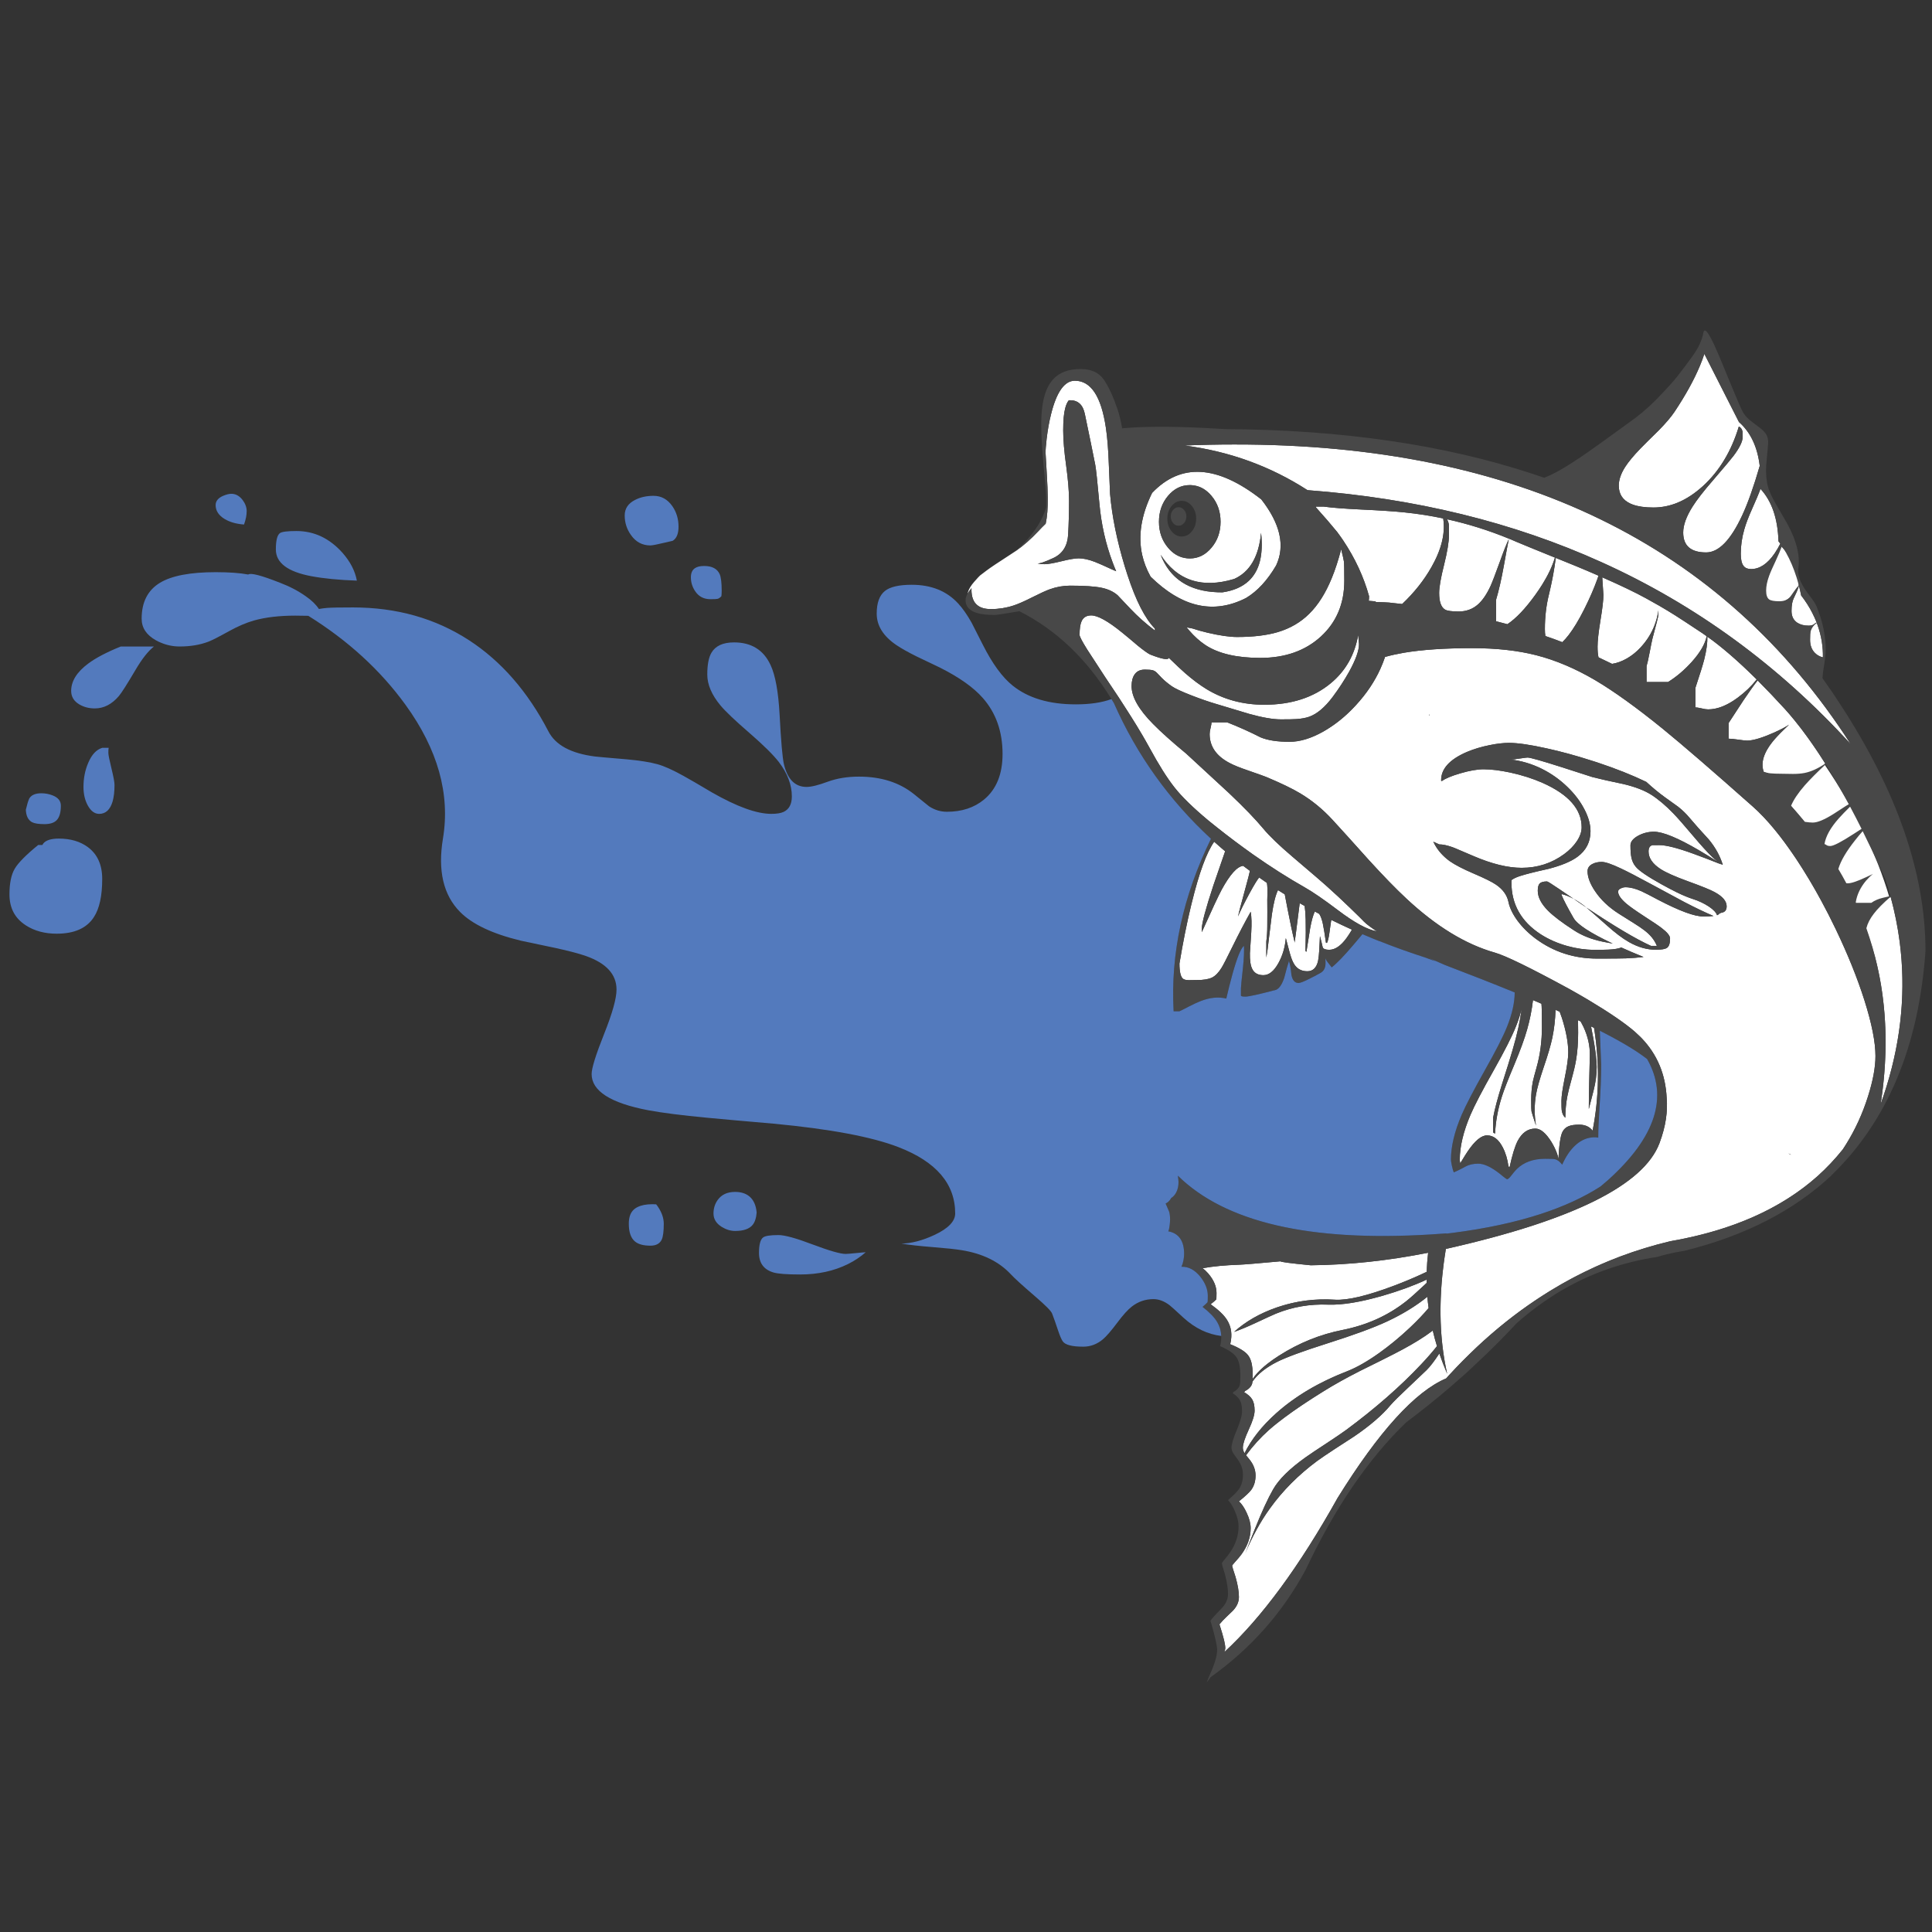 <?xml version="1.0" encoding="utf-8"?>
<!-- Generator: Adobe Illustrator 16.0.0, SVG Export Plug-In . SVG Version: 6.00 Build 0)  -->
<!DOCTYPE svg PUBLIC "-//W3C//DTD SVG 1.1//EN" "http://www.w3.org/Graphics/SVG/1.1/DTD/svg11.dtd">
<svg version="1.1" id="Layer_1" xmlns="http://www.w3.org/2000/svg" xmlns:xlink="http://www.w3.org/1999/xlink" x="0px" y="0px"
	 width="300px" height="300px" viewBox="0 0 300 300" enable-background="new 0 0 300 300" xml:space="preserve">
<rect x="0" y="0" width="300" height="300" fill="#333333" stroke="none"/>
<g>
	<path fill-rule="evenodd" clip-rule="evenodd" fill="#FFFFFF" d="M273.253,76.225c0.037-0.112,0.072-0.221,0.103-0.327
		c0.887,0.96,1.563,2.121,2.031,3.481c0.462,1.36,0.721,2.92,0.776,4.679c0.094,0.113,0.188,0.234,0.281,0.365
		c-0.249,0.505-0.543,1.007-0.88,1.507c-1.104,1.622-2.323,2.433-3.659,2.433c-0.512,0-0.893-0.153-1.142-0.458
		c-0.306-0.374-0.458-1.004-0.458-1.891c0-1.279,0.183-2.552,0.551-3.818c0.244-0.867,0.644-1.918,1.198-3.154
		C272.69,77.607,273.091,76.668,273.253,76.225z M277.998,86.726c0.149,0.337,0.289,0.636,0.421,0.898
		c0.225,0.437,0.421,0.917,0.589,1.441c0.2,0.63,0.301,1.173,0.301,1.629c0,0.318-0.044,0.524-0.132,0.618
		c-0.368,0.412-0.604,0.696-0.711,0.852c-0.218,0.324-0.496,0.604-0.833,0.842c-0.374,0.262-0.789,0.458-1.245,0.59
		c-0.455,0.131-0.973,0.078-1.554-0.159c-0.58-0.237-0.857-0.739-0.832-1.507c0.024-0.767,0.411-2.034,1.159-3.799
		c0.743-1.772,1.189-2.898,1.339-3.378c0.082,0.081,0.278,0.287,0.59,0.617c0.361,0.387,0.571,0.637,0.627,0.749
		C277.761,86.205,277.855,86.407,277.998,86.726z M279.683,92.462c0.68,0.88,1.254,1.778,1.722,2.696
		c0.263,0.511,0.496,1.026,0.702,1.544h-0.131c-0.176,0.144-0.313,0.243-0.412,0.3c-0.175,0.099-0.418,0.149-0.729,0.149
		c-0.686,0-1.264-0.146-1.732-0.439c-0.61-0.399-0.917-1.011-0.917-1.834c0-0.855,0.112-1.51,0.337-1.965
		c0.369-0.737,0.644-1.382,0.823-1.938C279.471,91.455,279.582,91.951,279.683,92.462z M263.96,56.805
		c0.262-0.624,0.492-1.242,0.692-1.853l5.371,10.576c1.797,1.579,2.874,3.85,3.229,6.813c-0.949,3.27-1.859,5.837-2.733,7.702
		c-1.777,3.825-3.641,5.737-5.587,5.737c-2.377,0-3.565-1.032-3.565-3.098c0-1.135,0.48-2.468,1.441-3.997
		c0.661-1.054,1.722-2.42,3.182-4.099c1.76-2.046,2.817-3.307,3.174-3.781c0.96-1.273,1.44-2.265,1.44-2.977
		c0-0.418-0.01-0.695-0.028-0.833c-0.081-0.375-0.271-0.63-0.571-0.768c-1.154,3.825-3.01,6.907-5.568,9.247
		c-1.272,1.154-2.573,2.009-3.902,2.564c-1.235,0.512-2.5,0.767-3.791,0.767c-1.297,0-2.361-0.149-3.19-0.449
		c-0.126-0.043-0.247-0.093-0.366-0.149c-1.216-0.555-1.824-1.488-1.824-2.799c0-0.898,0.331-1.865,0.991-2.901
		c0.513-0.798,1.302-1.75,2.369-2.854c0.61-0.63,1.56-1.572,2.845-2.826c1.093-1.117,1.903-2.068,2.433-2.855
		C261.723,61.391,263.042,59.001,263.96,56.805z M272.093,125.172c0.013,0.006,0.021,0.012,0.026,0.019
		c1.187,1.042,2.396,2.327,3.633,3.856c0.854,1.054,1.725,2.228,2.61,3.519c0.188,0.268,0.372,0.54,0.554,0.814
		c1.359,2.047,2.666,4.23,3.921,6.552c0.761,1.397,1.499,2.848,2.218,4.352c1.859,3.875,3.344,7.556,4.454,11.044
		c1.142,3.606,1.714,6.491,1.714,8.656c0,1.748-0.388,3.837-1.161,6.271c-0.842,2.664-1.975,5.138-3.397,7.421
		c-0.168,0.275-0.34,0.543-0.515,0.805c-1.191,1.491-2.499,2.877-3.922,4.156c-5.708,5.085-13.339,8.454-22.892,10.107
		c-2.645,0.631-5.223,1.416-7.73,2.358c-5.041,1.896-9.821,4.431-14.338,7.6c-3.157,2.209-6.187,4.732-9.088,7.572
		c-0.698,0.679-1.392,1.378-2.077,2.096c-0.412,0.438-0.82,0.873-1.227,1.31c-0.019,0.025-0.037,0.05-0.056,0.075
		c-0.081,0.094-0.166,0.188-0.253,0.281c-4.842,2.059-10.463,8.248-16.865,18.568c-5.921,10.606-11.785,18.587-17.595,23.939
		c0.106-0.274,0.159-0.474,0.159-0.599c0-0.281-0.063-0.693-0.187-1.235c-0.156-0.643-0.396-1.469-0.721-2.48
		c0.293-0.368,0.665-0.765,1.113-1.188c0.593-0.568,0.914-0.876,0.964-0.926c0.631-0.662,0.945-1.373,0.945-2.134
		c0-0.843-0.175-1.879-0.524-3.107c-0.354-1.073-0.532-1.654-0.532-1.741c0-0.056,0.148-0.25,0.448-0.58
		c0.418-0.456,0.748-0.849,0.992-1.18c0.96-1.316,1.441-2.676,1.441-4.08c0-0.711-0.206-1.504-0.618-2.378
		c-0.367-0.798-0.771-1.394-1.207-1.787c0.967-0.773,1.606-1.369,1.918-1.787c0.443-0.611,0.665-1.354,0.665-2.228
		c0-0.892-0.328-1.738-0.982-2.536c-0.218-0.263-0.384-0.466-0.496-0.608c1.066-1.447,2.243-2.745,3.527-3.894
		c1.897-1.679,4.708-3.676,8.434-5.989c1.646-1.03,3.563-2.101,5.746-3.21c2.396-1.18,4.152-2.057,5.269-2.631
		c1.916-0.979,3.504-1.894,4.765-2.742c0.431-0.293,0.849-0.592,1.254-0.898c0.188,0.811,0.405,1.62,0.655,2.425
		c-0.675,0.86-1.497,1.806-2.471,2.835c-3.214,3.419-7.073,6.798-11.577,10.137c-0.692,0.504-1.729,1.21-3.107,2.115
		c-1.521,0.992-2.602,1.716-3.238,2.17c-2.482,1.767-4.165,3.424-5.044,4.971c-0.806,1.397-1.761,3.472-2.864,6.224
		c-0.486,1.223-0.977,2.461-1.47,3.715c0.523-1.26,1.095-2.455,1.713-3.584c0.655-1.211,1.366-2.346,2.134-3.406
		c1.966-2.733,4.405-5.183,7.319-7.348c0.63-0.455,1.541-1.073,2.731-1.854c1.523-0.985,2.528-1.637,3.015-1.955
		c2.465-1.68,4.343-3.295,5.634-4.848c0.462-0.538,1.401-1.47,2.818-2.799c1.771-1.685,2.704-2.571,2.797-2.658
		c0.537-0.53,1.195-1.389,1.975-2.573c0.362,1.048,0.768,2.096,1.217,3.144c-1.311-5.796-1.379-12.257-0.206-19.382
		c5.048-1.136,9.528-2.34,13.439-3.612c3.707-1.21,6.907-2.48,9.604-3.81c5.534-2.745,8.912-5.75,10.135-9.013
		c0.487-1.304,0.82-2.562,1.001-3.771c0-0.007,0-0.013,0-0.019c0.163-1.104,0.2-2.171,0.113-3.201
		c-0.175-3.688-1.476-6.791-3.903-9.313c-0.081-0.08-0.162-0.162-0.243-0.242c-0.174-0.175-0.368-0.355-0.58-0.543
		c-0.082-0.075-0.162-0.15-0.244-0.226c-1.564-1.347-3.968-2.987-7.206-4.923c-0.936-0.555-1.939-1.132-3.014-1.73
		c-5.995-3.263-9.826-5.132-11.492-5.606c-4.535-1.285-9.109-4.077-13.72-8.376c-1.647-1.535-3.595-3.535-5.84-6
		c-2.503-2.795-4.381-4.873-5.636-6.233c-1.503-1.641-3.176-3.013-5.015-4.117c-1.236-0.743-3.002-1.594-5.298-2.555
		c-0.324-0.131-1.276-0.471-2.854-1.02c-1.224-0.412-2.175-0.799-2.854-1.161c-2.047-1.079-3.07-2.573-3.07-4.482
		c0-0.262,0.051-0.583,0.15-0.964c0.093-0.38,0.141-0.665,0.141-0.851h2.433c1.848,0.729,3.574,1.506,5.186,2.33
		c1.098,0.462,2.599,0.692,4.501,0.692c1.604,0,3.345-0.527,5.222-1.582c0.431-0.243,0.853-0.505,1.265-0.786
		c1.347-0.905,2.62-2.012,3.817-3.322c1.629-1.766,2.896-3.65,3.801-5.653c0.28-0.624,0.521-1.235,0.721-1.834
		c0.892-0.25,1.859-0.465,2.9-0.646c2.833-0.48,6.374-0.72,10.623-0.72c3.769,0,7.091,0.368,9.968,1.104
		c3,0.768,6.049,2.059,9.143,3.875c2.921,1.728,6.411,4.239,10.474,7.534C261.32,115.72,265.959,119.726,272.093,125.172z
		 M272.906,105.687c0.007-0.013,0.013-0.022,0.02-0.028c1.347,1.347,2.764,2.833,4.249,4.455c0.468,0.518,0.935,1.063,1.403,1.638
		c0.007,0.006,0.013,0.016,0.019,0.028c0.006,0.006,0.016,0.016,0.028,0.028c1.284,1.572,2.586,3.357,3.902,5.354
		c0.3,0.455,0.6,0.923,0.899,1.404c-0.051,0.031-0.097,0.065-0.141,0.103c4.717,6.932,8.089,13.839,10.116,20.721
		c0.057-0.05,0.113-0.1,0.169-0.149c0.637,2.327,1.107,4.664,1.413,7.009c0,0.031,0.003,0.06,0.01,0.084
		c0.111,0.88,0.202,1.759,0.271,2.639c0.562,7.425-0.517,14.915-3.237,22.47c1.004-6.488,1.02-12.671,0.047-18.549
		c-0.244-1.436-0.549-2.86-0.918-4.277c-2.539-9.428-8.188-18.7-16.948-27.815l0.365-0.768c-0.313-0.05-0.547-0.112-0.702-0.187
		c-0.487-1.348-0.037-2.895,1.348-4.642c0.474-0.587,1.094-1.248,1.862-1.984c0.205-0.206,0.446-0.437,0.72-0.692
		c-0.555,0.374-1.347,0.79-2.377,1.245c-1.846,0.817-3.225,1.226-4.137,1.226c-0.236,0-0.695-0.05-1.376-0.15
		c-0.68-0.1-1.179-0.149-1.497-0.149v-2.424c1.479-2.265,2.246-3.438,2.303-3.519C271.685,107.328,272.414,106.305,272.906,105.687z
		 M272.774,105.5c-0.005,0.006-0.011,0.015-0.018,0.028c-0.799,1.017-1.766,1.946-2.901,2.789c-1.641,1.223-3.185,1.834-4.632,1.834
		c-0.263,0-0.605-0.053-1.03-0.159c-0.431-0.1-0.742-0.149-0.936-0.149v-3.024c0.698-2.096,1.153-3.559,1.366-4.389
		c0.356-1.422,0.521-2.611,0.496-3.566c2.121,1.504,4.505,3.551,7.15,6.14C272.438,105.166,272.607,105.332,272.774,105.5z
		 M282.106,96.712c0.024,0.081,0.053,0.162,0.084,0.243c0.325,0.886,0.559,1.788,0.702,2.705c0.125,0.792,0.181,1.597,0.168,2.415
		c-0.492-0.119-0.904-0.346-1.235-0.683c-0.505-0.499-0.758-1.18-0.758-2.041c0-0.667,0.021-1.095,0.066-1.282
		C281.264,97.539,281.589,97.086,282.106,96.712z M163.21,64.311c0.86-3.462,2.093-5.194,3.696-5.194
		c2.483,0,4.088,2.421,4.811,7.263c0.231,1.528,0.387,3.475,0.468,5.84c0.106,2.782,0.169,4.274,0.188,4.474
		c0.306,3.506,1.07,7.272,2.294,11.296c0.136,0.449,0.274,0.879,0.411,1.291c1.298,3.981,2.718,6.757,4.259,8.33v0.3
		c-1.411-1.067-2.668-2.184-3.772-3.351c-1.273-1.354-1.949-2.068-2.03-2.143c-0.649-0.556-1.463-0.936-2.443-1.142
		c-1.048-0.225-2.692-0.336-4.932-0.336c-1.061,0-2.119,0.19-3.174,0.571c-0.58,0.212-1.484,0.626-2.714,1.244
		c-1.166,0.593-2.115,1.011-2.845,1.254c-1.148,0.381-2.329,0.571-3.547,0.571c-0.924,0-1.631-0.203-2.123-0.608
		c-0.607-0.493-0.909-1.301-0.909-2.424c0-0.068,0.006-0.141,0.018-0.215c-0.094,0.119-0.193,0.243-0.299,0.375
		c-0.131,0.168-0.244,0.337-0.338,0.505c0.025-0.1,0.05-0.19,0.075-0.271c0.156-0.505,0.478-1.036,0.964-1.591
		c0.488-0.555,0.795-0.889,0.927-1.001c0.132-0.105,0.468-0.362,1.012-0.767c0.542-0.412,1.762-1.229,3.658-2.452
		c0.306-0.193,0.58-0.374,0.824-0.542c-0.007,0.006-0.013,0.012-0.019,0.019c0.055-0.043,0.105-0.081,0.148-0.112
		c1.136-0.792,2.275-1.797,3.417-3.014c0.399-0.43,0.779-0.817,1.142-1.161c0.237-1.098,0.344-2.467,0.318-4.108
		c-0.007-0.861-0.053-2.031-0.141-3.51c-0.105-1.747-0.171-2.87-0.196-3.369c-0.007-0.424,0.05-1.161,0.168-2.209
		C162.688,66.748,162.916,65.478,163.21,64.311z M204.361,78.667h1.207c1.242,0.175,3.163,0.325,5.766,0.449
		c2.957,0.137,5.21,0.287,6.757,0.449c2.028,0.206,4.03,0.518,6.009,0.936c0.35,2.29-0.256,4.804-1.816,7.543
		c-1.154,2.046-2.673,3.962-4.557,5.747c-0.512-0.062-1.024-0.119-1.536-0.168c-0.155-0.019-0.309-0.037-0.458-0.056
		c-0.381-0.032-1.022-0.057-1.928-0.076c-0.013,0-0.024,0-0.037,0c-0.107,0-0.216,0-0.328,0c-0.013-0.006-0.028-0.006-0.047,0
		c-0.181-0.006-0.371-0.009-0.57-0.009c-0.069,0-0.138,0-0.206,0l1.011-0.019c-0.006-0.031-0.01-0.056-0.01-0.075V93.38
		c-0.056-0.006-0.112-0.013-0.168-0.019c-0.013,0-0.032,0-0.057,0c-0.199-0.019-0.402-0.035-0.608-0.047
		c-0.081-0.006-0.162-0.013-0.243-0.019c0.032-0.23,0.047-0.471,0.047-0.721c-0.829-3.001-2.165-5.88-4.006-8.638
		c-0.299-0.443-0.611-0.883-0.936-1.319c-0.93-1.142-2.025-2.412-3.285-3.81V78.667z M183.922,69.177
		c2.607-0.105,5.178-0.159,7.711-0.159c43.844-0.062,75.762,15.452,95.752,46.542c-11.174-12.235-24.074-21.657-38.699-28.264
		c-13.708-6.202-28.926-9.93-45.653-11.184C197.248,72.381,190.878,70.07,183.922,69.177z M165.961,62.158
		c-0.236,0.293-0.421,0.696-0.551,1.208c-0.214,0.773-0.318,1.934-0.318,3.481c0,1.441,0.152,3.257,0.458,5.447
		c0.299,2.203,0.45,4.021,0.45,5.457c0,1.796-0.048,3.562-0.142,5.297c-0.111,1.735-0.873,2.933-2.283,3.594
		c-1.36,0.63-2.187,0.908-2.48,0.833c0.269,0.087,0.644,0.131,1.123,0.131c0.5,0,1.36-0.149,2.583-0.449
		c1.217-0.306,2.121-0.459,2.714-0.459c0.705,0,1.538,0.185,2.5,0.553c0.562,0.218,1.432,0.602,2.61,1.151
		c0.237,0.106,0.468,0.206,0.692,0.299c-0.199-0.468-0.387-0.939-0.562-1.413c-1.067-2.839-1.747-5.865-2.04-9.079
		c-0.306-3.37-0.521-5.382-0.646-6.037c-0.124-0.662-0.349-1.778-0.674-3.351c-0.33-1.578-0.642-3.082-0.935-4.511
		c-0.287-1.441-1.053-2.162-2.293-2.162C166.098,62.149,166.029,62.152,165.961,62.158z M208.255,85.285
		c0.249,0.998,0.393,1.638,0.43,1.918c0.038,0.274,0.057,1.267,0.057,2.976c0,3.544-1.21,6.43-3.631,8.657
		c-2.422,2.215-5.557,3.323-9.406,3.323c-3.662,0-6.504-0.665-8.526-1.993c-0.873-0.574-1.722-1.339-2.546-2.293
		c-0.117-0.138-0.243-0.291-0.373-0.459c0.286,0.062,0.589,0.122,0.907,0.178c0.02,0.006,0.041,0.012,0.065,0.019
		c0.63,0.212,1.388,0.425,2.274,0.637c1.89,0.443,3.42,0.665,4.586,0.665c2.521,0,4.639-0.256,6.354-0.768
		c1.903-0.574,3.513-1.513,4.829-2.817c1.392-1.36,2.568-3.22,3.528-5.578C207.334,88.457,207.818,86.969,208.255,85.285z
		 M189.827,91.976c1.722-0.256,3.078-0.845,4.07-1.769c1.667-1.56,2.306-4.049,1.92-7.468c-0.351,3.681-1.738,6.068-4.165,7.16
		c-5.036,1.51-8.845,0.259-11.428-3.753c1.441,3.719,4.398,5.659,8.872,5.821C189.34,91.973,189.584,91.976,189.827,91.976z
		 M184.755,75.326c-1.323,0-2.452,0.559-3.389,1.676c-0.936,1.11-1.404,2.452-1.404,4.024c0,1.566,0.469,2.905,1.404,4.015
		c0.729,0.874,1.582,1.404,2.556,1.591c0.262,0.056,0.539,0.084,0.833,0.084c1.316,0,2.439-0.559,3.369-1.675
		c0.935-1.11,1.403-2.449,1.403-4.015c0-1.572-0.469-2.914-1.403-4.024c-0.787-0.942-1.71-1.485-2.771-1.629
		C185.16,75.342,184.96,75.326,184.755,75.326z M195.854,77.544c2.957,3.787,3.726,7.207,2.303,10.257
		c-1.354,2.315-2.91,4-4.67,5.054c-5.022,2.57-9.964,1.466-14.824-3.313c-0.02-0.032-0.035-0.063-0.047-0.094
		c-0.58-1.055-0.999-2.144-1.255-3.267c-0.667-2.976-0.156-6.189,1.535-9.64C183.351,71.857,189.003,72.191,195.854,77.544z
		 M181.937,106.548c-0.604-0.431-1.116-0.854-1.534-1.273c-0.362-0.393-0.608-0.652-0.739-0.776c-0.2-0.206-0.412-0.344-0.637-0.412
		c-0.262-0.075-0.683-0.112-1.264-0.112c-0.711,0-1.241,0.255-1.591,0.767c-0.306,0.437-0.459,1.039-0.459,1.806
		c0,1.666,1.111,3.622,3.332,5.868c1.211,1.235,2.93,2.773,5.157,4.614c1.528,1.41,3.746,3.457,6.653,6.14
		c2.347,2.227,4.122,4.068,5.326,5.522c0.948,1.142,2.464,2.599,4.549,4.37c3.057,2.602,4.772,4.075,5.146,4.418
		c0.194,0.187,0.83,0.767,1.91,1.741c0.161,0.149,0.327,0.306,0.496,0.468c0.785,0.736,1.69,1.606,2.714,2.611
		c0.169,0.168,0.34,0.34,0.515,0.515c0.093,0.094,0.184,0.188,0.271,0.281c0.219,0.218,0.492,0.45,0.823,0.692
		c0.344,0.269,0.742,0.546,1.198,0.833c-1.491-0.262-3.521-1.37-6.093-3.322c-2.178-1.647-3.894-2.823-5.146-3.529
		c-2.578-1.459-5.238-3.154-7.984-5.082c-1.927-1.366-3.807-2.776-5.634-4.229c-0.431-0.343-0.858-0.687-1.282-1.03
		c-2.396-1.997-4.159-3.716-5.288-5.157c-1.142-1.447-2.434-3.497-3.874-6.148c-1.435-2.652-3.731-6.311-6.889-10.978
		c-1.36-2.071-2.287-3.494-2.779-4.268c-0.799-1.279-1.198-2.04-1.198-2.283c0-0.961,0.103-1.669,0.309-2.125
		c0.274-0.605,0.773-0.908,1.498-0.908c1.017,0,2.617,0.889,4.801,2.667c0.574,0.461,1.389,1.142,2.442,2.04
		c0.861,0.699,1.491,1.151,1.891,1.357c1.865,0.73,2.837,0.902,2.911,0.515c1.135,1.104,1.989,1.906,2.563,2.405
		c1.155,1.004,2.26,1.828,3.313,2.471c2.659,1.609,5.64,2.415,8.948,2.415c4.199,0,7.639-1.111,10.322-3.332
		c2.303-1.903,3.726-4.408,4.268-7.515c0.013,0.168,0.028,0.346,0.046,0.533c0.051,0.512,0.075,0.817,0.075,0.917
		c0,0.998-0.508,2.417-1.525,4.258c-0.736,1.316-1.591,2.627-2.564,3.931c-1.217,1.623-2.439,2.648-3.668,3.079
		c-0.549,0.187-1.204,0.306-1.966,0.355c-0.431,0.031-1.229,0.047-2.396,0.047c-1.236,0-2.877-0.284-4.923-0.852
		c-2.378-0.724-4.121-1.248-5.231-1.573c-1.08-0.318-2.327-0.751-3.744-1.3C183.454,107.375,182.431,106.897,181.937,106.548z
		 M189.687,131.714c0.181,0.156,0.364,0.312,0.553,0.468c-0.399,1.155-1.012,2.929-1.835,5.325
		c-1.191,3.613-1.788,5.846-1.788,6.701v0.533c1.579-3.513,2.605-5.708,3.08-6.588c1.298-2.377,2.411-3.613,3.341-3.707
		c0.337,0.25,0.678,0.502,1.02,0.758c0,0.043,0,0.09,0,0.141c0,0.087-0.273,1.139-0.823,3.154c-0.586,2.134-0.92,3.404-1.001,3.809
		c0.355-0.849,0.964-2.068,1.824-3.659c0.649-1.192,1.136-1.99,1.461-2.396c0.399,0.281,0.802,0.562,1.207,0.843
		c0.025,0.118,0.04,0.243,0.047,0.375c0.05,0.549,0.053,1.304,0.009,2.265c0.013,0.43,0.016,1.057,0.01,1.881
		c-0.007,1.397-0.01,2.134-0.01,2.208c0,0.824-0.05,1.61-0.149,2.358v2.499c0.119-0.605,0.259-1.641,0.421-3.107
		c0.206-1.759,0.356-2.97,0.449-3.631c0.262-1.76,0.577-3.001,0.945-3.725c0.35,0.218,0.698,0.437,1.049,0.655
		c0.1,0.542,0.233,1.244,0.402,2.105c0.405,2.115,0.78,3.872,1.122,5.269v0.159c0.101-0.655,0.281-2.046,0.543-4.174
		c0.107-0.861,0.191-1.522,0.254-1.984c0.249,0.144,0.505,0.287,0.767,0.43c0.081,0.543,0.135,1.235,0.159,2.078
		c0.031,1.073,0.021,2.692-0.028,4.857l0.028,0.084c0.025,0.05,0.065,0.075,0.122,0.075c0.249-1.646,0.439-2.851,0.57-3.612
		c0.225-1.217,0.468-2.09,0.73-2.621c0.23,0.119,0.459,0.241,0.683,0.366c0.219,0.324,0.403,0.821,0.553,1.488
		c0.144,0.674,0.309,1.679,0.495,3.014h0.159c0.15-0.306,0.272-0.808,0.366-1.506c0.143-1.08,0.237-1.731,0.28-1.957
		c0.006-0.031,0.013-0.065,0.019-0.103c1.048,0.518,2.118,1.023,3.21,1.516c-0.293,0.499-0.573,0.933-0.842,1.301
		c-0.886,1.216-1.781,1.825-2.686,1.825c-0.562,0-0.899-0.125-1.012-0.375c-0.118-0.556-0.263-1.139-0.431-1.75
		c-0.03,0.499-0.065,1.205-0.103,2.115c-0.044,0.749-0.106,1.326-0.188,1.731c-0.243,1.073-0.801,1.61-1.675,1.61
		c-0.998,0-1.723-0.447-2.171-1.338c-0.194-0.368-0.387-0.908-0.581-1.619c-0.237-0.911-0.431-1.641-0.58-2.19
		c-0.131,1.441-0.512,2.729-1.142,3.865c-0.693,1.26-1.473,1.89-2.34,1.89c-0.842,0-1.423-0.324-1.741-0.974
		c-0.262-0.523-0.381-1.337-0.355-2.442c0.094-1.391,0.162-2.458,0.206-3.201c0.082-1.348,0.054-2.424-0.084-3.229
		c-0.924,1.647-1.872,3.463-2.846,5.447c-0.848,1.729-1.4,2.801-1.656,3.219c-0.462,0.761-0.958,1.277-1.487,1.544
		c-0.525,0.263-1.308,0.394-2.35,0.394c-0.611,0.019-1.035,0.024-1.272,0.019c-0.382-0.006-0.658-0.065-0.833-0.178
		c-0.412-0.25-0.618-1.052-0.618-2.406c0.53-3.207,1.12-6.161,1.77-8.862c0.049-0.231,0.105-0.456,0.168-0.674
		c1.123-4.573,2.273-7.699,3.453-9.377C188.91,131.041,189.293,131.377,189.687,131.714z M234.311,83.646h0.018
		c0.375,0.156,0.746,0.315,1.114,0.478c0.911,0.387,2.913,1.207,6.008,2.461c-0.523,1.753-1.531,3.668-3.022,5.747
		c-1.56,2.171-3.014,3.702-4.361,4.595c-0.586-0.162-1.173-0.315-1.759-0.458v-3.332c0.431-1.441,0.836-3.219,1.216-5.334
		c0.337-1.902,0.594-3.269,0.768-4.099c-0.411,0.867-0.889,2.075-1.432,3.622c-0.655,1.815-1.132,3.057-1.432,3.725
		c-0.587,1.248-1.226,2.181-1.919,2.799c-0.83,0.736-1.832,1.104-3.004,1.104c-1.092,0-1.8-0.1-2.125-0.3
		c-0.605-0.368-0.907-1.226-0.907-2.573c0-0.905,0.256-2.368,0.767-4.39c0.5-2.015,0.749-3.531,0.749-4.548
		c0-1.017-0.003-1.575-0.009-1.675c-0.037-0.268-0.128-0.546-0.271-0.833C227.978,81.356,231.178,82.361,234.311,83.646z
		 M248.517,96.328c0.307-1.828,0.46-3.145,0.46-3.95c0-0.163-0.051-0.914-0.15-2.255c-0.013-0.163-0.022-0.322-0.028-0.478
		c2.896,1.273,5.163,2.362,6.804,3.267c0.662,0.368,1.295,0.724,1.9,1.066c0.018,0.006,0.036,0.016,0.056,0.028
		c0.948,0.549,1.815,1.073,2.602,1.572c0.618,0.387,2.031,1.313,4.24,2.78c0.199,0.143,0.402,0.287,0.608,0.43
		c-0.237,1.205-1.002,2.527-2.293,3.968c-1.161,1.286-2.394,2.333-3.697,3.145h-3.341v-2.461c0.112-0.35,0.262-1.014,0.448-1.994
		c0.207-1.085,0.359-1.834,0.459-2.246c0.611-2.284,0.918-3.498,0.918-3.641v-0.796c-0.068,0.63-0.213,1.261-0.431,1.891
		c-0.393,1.192-0.999,2.29-1.815,3.295c-0.786,0.979-1.678,1.753-2.677,2.32c-0.762,0.431-1.514,0.702-2.256,0.814
		c-0.698-0.343-1.401-0.68-2.105-1.011c-0.101-0.399-0.149-0.955-0.149-1.666C248.068,99.51,248.218,98.15,248.517,96.328z
		 M241.582,86.632c0.948,0.386,2,0.814,3.153,1.282c1.236,0.512,2.396,1.004,3.482,1.479c-0.069,0.181-0.137,0.377-0.206,0.59
		c-0.518,1.435-1.167,2.93-1.947,4.483c-0.854,1.716-1.681,3.094-2.48,4.136c-0.354,0.456-0.686,0.827-0.99,1.114
		c-0.862-0.337-1.738-0.655-2.631-0.955c-0.051-0.324-0.074-0.683-0.074-1.076c0-1.897,0.208-3.685,0.627-5.363
		C240.983,90.413,241.339,88.517,241.582,86.632z M234.311,115.354c-0.861,0-1.859,0.115-2.995,0.347
		c-1.278,0.255-2.446,0.605-3.5,1.048c-2.752,1.173-4.097,2.677-4.034,4.511h0.149c0.531-0.387,1.476-0.78,2.837-1.179
		c1.435-0.418,2.635-0.627,3.603-0.627c1.16,0,2.536,0.169,4.127,0.506c1.835,0.399,3.516,0.936,5.045,1.61
		c4.036,1.797,6.056,4.096,6.056,6.897c0,0.681-0.244,1.392-0.73,2.134c-0.487,0.736-1.151,1.414-1.994,2.031
		c-1.933,1.416-4.131,2.125-6.589,2.125c-2.146,0-4.636-0.608-7.468-1.825c-1.922-0.817-2.895-1.232-2.92-1.245
		c-0.131-0.05-0.262-0.1-0.394-0.15c-0.805-0.281-1.479-0.421-2.021-0.421c-0.275-0.118-0.58-0.259-0.917-0.421
		c0.062,0.149,0.134,0.293,0.214,0.43c0.543,0.992,1.32,1.856,2.331,2.592c0.805,0.568,2.044,1.211,3.715,1.928
		c1.71,0.73,2.866,1.304,3.473,1.722c1.073,0.73,1.719,1.629,1.938,2.696c0.187,0.904,0.643,1.855,1.366,2.854
		c0.767,1.048,1.726,2,2.874,2.854c2.782,2.053,5.964,3.079,9.545,3.079c2.284,0,3.762-0.012,4.437-0.037
		c0.986-0.038,1.903-0.109,2.752-0.215c-1.261-0.511-2.412-1.001-3.453-1.469c-0.444,0.175-1.103,0.284-1.976,0.327
		c-0.256,0.019-1.018,0.029-2.283,0.029c-1.322,0-2.687-0.194-4.09-0.581c-1.554-0.431-2.944-1.042-4.175-1.834
		c-3.025-1.972-4.538-4.651-4.538-8.04c0-0.137,0.003-0.262,0.009-0.374c0.318-0.231,0.743-0.434,1.272-0.608
		c0.817-0.274,2.309-0.652,4.475-1.132c2.002-0.518,3.496-1.139,4.482-1.862c1.359-0.992,2.04-2.318,2.04-3.978
		c0-1.073-0.321-2.218-0.964-3.435c-0.637-1.229-1.514-2.38-2.63-3.454c-1.18-1.142-2.496-2.074-3.949-2.798
		c-1.585-0.787-3.217-1.27-4.895-1.451h0.159c0.224,0,0.668-0.053,1.329-0.159c0.673-0.1,1.066-0.15,1.178-0.15
		c0.399,0,2.157,0.496,5.271,1.488c1.565,0.493,3.165,1.008,4.8,1.545c1.154,0.299,2.786,0.667,4.896,1.104
		c1.76,0.424,3.159,0.964,4.202,1.619c1.123,0.711,2.287,1.694,3.491,2.948c0.636,0.655,1.65,1.81,3.042,3.463
		c1.241,1.466,2.215,2.539,2.919,3.219c0.312,0.3,0.622,0.574,0.928,0.824c0.211,0.138,0.427,0.278,0.646,0.421h0.112
		c-0.438-1.385-1.154-2.683-2.153-3.893c-1.267-1.373-2.268-2.499-3.004-3.379c-0.518-0.624-1.11-1.198-1.778-1.722
		c-0.837-0.593-1.51-1.076-2.021-1.45c-0.948-0.687-1.922-1.488-2.919-2.406c-2.186-1.054-4.721-2.062-7.61-3.022
		c-0.306-0.1-0.611-0.197-0.917-0.291c-2.396-0.773-4.72-1.407-6.972-1.899C237.604,115.635,235.664,115.354,234.311,115.354z
		 M221.956,111.049v-0.201c-0.003,0.079-0.026,0.177-0.075,0.295C221.913,111.106,221.938,111.075,221.956,111.049z
		 M244.343,139.567c0.562,0.38,1.204,0.817,1.929,1.31c0.018,0.018,0.04,0.034,0.064,0.047c0.537,0.437,1.561,1.329,3.069,2.676
		c1.386,1.242,2.568,2.137,3.548,2.686c1.392,0.792,2.782,1.188,4.174,1.188c0.886,0,1.466-0.103,1.741-0.309
		c0.306-0.225,0.458-0.706,0.458-1.442c0-0.412-0.423-0.942-1.272-1.591c-0.431-0.343-1.349-0.963-2.751-1.862
		c-1.305-0.849-2.231-1.504-2.78-1.966c-0.842-0.724-1.263-1.342-1.263-1.853c0-0.225,0.155-0.399,0.468-0.524
		c0.23-0.106,0.455-0.16,0.674-0.16c0.717,0,1.534,0.204,2.451,0.609c0.543,0.25,1.427,0.702,2.649,1.357
		c3.325,1.734,5.665,2.592,7.019,2.573c0.655,0,1.174-0.025,1.554-0.075c-1.248-0.524-2.744-1.239-4.492-2.144
		c-0.798-0.424-2.564-1.376-5.297-2.854c-2.071-1.123-3.605-1.918-4.604-2.386c-1.423-0.674-2.411-1.011-2.968-1.011
		c-0.555,0-1.035,0.106-1.441,0.319c-0.504,0.255-0.757,0.63-0.757,1.123c0,0.917,0.387,1.95,1.161,3.098
		c0.892,1.335,2.12,2.502,3.687,3.5c0.156,0.1,0.901,0.568,2.236,1.404c0.742,0.462,1.298,0.836,1.666,1.124
		c0.98,0.724,1.65,1.547,2.012,2.47h-0.907c-2.32-1.048-5.665-3.032-10.033-5.952c-0.118-0.094-0.215-0.172-0.29-0.234
		C245.46,140.24,244.892,139.866,244.343,139.567c-1.017-0.687-1.756-1.189-2.219-1.508c-1.166-0.792-1.8-1.188-1.899-1.188
		c-0.555,0-0.936,0.106-1.142,0.319c-0.199,0.199-0.3,0.574-0.3,1.123c0,0.998,0.531,2.031,1.592,3.098
		c0.823,0.83,2.161,1.844,4.016,3.042c1.271,0.83,2.776,1.423,4.511,1.778c0.387,0.075,0.895,0.171,1.525,0.29
		c-3.5-1.647-5.532-2.976-6.094-3.987c-0.898-1.56-1.516-2.742-1.853-3.547v-0.159C243.08,138.97,243.7,139.217,244.343,139.567z
		 M266.749,133.838c-0.993-0.643-1.979-1.25-2.959-1.825c-3.262-1.91-5.587-2.864-6.972-2.864c-0.855,0-1.663,0.203-2.424,0.608
		c-0.811,0.443-1.217,0.945-1.217,1.506c0,0.836,0.053,1.485,0.158,1.947c0.113,0.524,0.335,0.982,0.665,1.375
		c0.499,0.618,1.841,1.532,4.024,2.742c0.917,0.505,1.688,0.911,2.313,1.216c0.941,0.462,1.79,0.815,2.545,1.058
		c0.898,0.287,1.719,0.673,2.462,1.16c0.717,0.481,1.145,0.933,1.282,1.357c0.08-0.031,0.141-0.062,0.178-0.093
		c0.181-0.175,0.365-0.278,0.553-0.309c0.504-0.087,0.757-0.418,0.757-0.992c0-0.799-0.633-1.538-1.899-2.218
		c-0.637-0.349-2.024-0.911-4.165-1.685c-1.952-0.711-3.341-1.329-4.164-1.853c-1.268-0.817-1.9-1.735-1.9-2.751
		c0-0.562,0.203-0.89,0.608-0.982c0.02-0.006,0.371-0.01,1.058-0.01c1.067,0,2.836,0.449,5.306,1.348
		c1.262,0.456,2.689,1.001,4.287,1.638C267.076,134.094,266.91,133.97,266.749,133.838z M245.438,158.604
		c0.124,0.236,0.271,0.517,0.438,0.841c0.688,1.473,1.018,2.948,0.992,4.427c-0.012,0.861-0.046,2.271-0.102,4.23
		c-0.038,1.734-0.058,3.104-0.058,4.109c0.324-1.242,0.574-2.209,0.749-2.901c0.318-1.255,0.478-2.462,0.478-3.623
		c0-0.998-0.172-2.464-0.514-4.397c-0.094-0.549-0.217-1.187-0.366-1.91c0.156,0.075,0.313,0.15,0.468,0.226
		c0.874,5.421,0.8,10.74-0.224,15.957c-0.481-0.619-1.174-0.927-2.078-0.927c-0.711,0-1.264,0.08-1.656,0.243
		c-0.418,0.168-0.732,0.462-0.946,0.879c-0.318,0.625-0.529,2.071-0.636,4.344c0.006-0.256-0.074-0.615-0.243-1.077
		c-0.207-0.556-0.48-1.116-0.823-1.685c-0.867-1.397-1.704-2.096-2.508-2.096c-1.154,0-2.069,0.637-2.743,1.908
		c-0.431,0.836-0.855,2.222-1.272,4.156c0-0.063-0.028-0.109-0.084-0.14l-0.075-0.02c-0.138-1.117-0.437-2.118-0.899-3.005
		c-0.636-1.229-1.447-1.843-2.433-1.843c-0.88,0-1.881,0.829-3.004,2.489c-0.188,0.269-0.57,0.883-1.151,1.844
		c-0.051-0.262-0.074-0.446-0.074-0.552c0-2.047,0.555-4.371,1.665-6.974c0.644-1.496,1.847-3.806,3.612-6.926
		c1.679-2.981,2.817-5.225,3.417-6.729c0.399-0.973,0.698-1.903,0.898-2.789c-0.213,1.816-0.677,3.943-1.395,6.383
		c-0.356,1.224-0.918,3.038-1.686,5.447c-0.655,2.102-1.101,3.794-1.337,5.072v2.293c0.049,0,0.099,0.028,0.149,0.085
		c0.055,0.044,0.108,0.064,0.159,0.064c0.087-1.891,0.438-3.803,1.057-5.737c0.318-1.01,0.974-2.692,1.966-5.044
		c0.905-2.165,1.557-3.959,1.956-5.381c0.424-1.485,0.727-3.001,0.907-4.549c0.443,0.193,0.88,0.38,1.311,0.562
		c0.05,0.393,0.075,1.591,0.075,3.594c0,2.247-0.278,4.349-0.833,6.308c-0.3,1.055-0.494,1.792-0.581,2.209
		c-0.168,0.887-0.252,1.844-0.252,2.873c0,1.023,0.016,1.598,0.047,1.722c0.05,0.231,0.283,0.972,0.701,2.219
		c-0.273-1.635-0.273-3.237,0-4.811c0.162-0.96,0.554-2.355,1.171-4.184c0.667-1.94,1.122-3.49,1.366-4.65
		c0.287-1.392,0.452-2.834,0.495-4.325c0.219,0.1,0.435,0.196,0.646,0.291c0.101,0.28,0.213,0.596,0.338,0.944
		c0.661,2.072,0.992,3.862,0.992,5.373c0,0.859-0.179,2.155-0.533,3.884c-0.35,1.716-0.525,2.92-0.525,3.612
		c0,0.786,0.014,1.272,0.038,1.461c0.069,0.517,0.256,0.913,0.563,1.188c0.012-1.191,0.117-2.306,0.317-3.341
		c0.106-0.574,0.331-1.479,0.675-2.715c0.317-1.141,0.545-2.121,0.682-2.938c0.213-1.267,0.319-2.67,0.319-4.212
		c0-0.984-0.007-1.635-0.02-1.945C245.173,158.472,245.307,158.533,245.438,158.604z M221.525,199.211
		c-0.149,0.138-0.306,0.284-0.468,0.44c-1.147,1.079-2.063,1.891-2.741,2.433c-2.809,2.203-6.087,3.679-9.836,4.427
		c-3.482,0.687-6.762,2.01-9.838,3.969c-1.435,0.905-2.579,1.822-3.435,2.751c-0.273,0.301-0.508,0.6-0.701,0.899
		c0-0.237,0-0.521,0-0.852c0-1.298-0.244-2.254-0.73-2.864c-0.449-0.567-1.366-1.129-2.752-1.685
		c0.355-1.436,0.188-2.699-0.505-3.791c-0.456-0.729-1.298-1.535-2.527-2.415c0.519-0.411,0.806-0.661,0.861-0.748
		c0.031-0.049,0.047-0.384,0.047-1.001c0-1.023-0.431-2.034-1.292-3.033c-0.28-0.324-0.573-0.595-0.88-0.814
		c1.654-0.293,3.529-0.474,5.625-0.542c0.756-0.025,2.924-0.203,6.505-0.534c-0.112,0.095,1.444,0.301,4.67,0.618
		c5.908-0.056,11.986-0.705,18.231-1.945c-0.119,0.985-0.19,1.971-0.216,2.957c-0.224,0.105-0.471,0.221-0.739,0.346
		c-1.359,0.631-2.801,1.232-4.323,1.806c-4.181,1.579-7.254,2.306-9.22,2.182c-3.106-0.2-6.11,0.202-9.012,1.206
		c-2.614,0.905-4.82,2.169-6.617,3.791c0.911-0.312,2.021-0.773,3.332-1.385c1.616-0.762,2.674-1.245,3.173-1.451
		c2.563-1.042,5.254-1.506,8.067-1.395c2.185,0.081,5.022-0.381,8.516-1.385c2.56-0.743,4.828-1.576,6.805-2.498
		C221.525,198.865,221.525,199.037,221.525,199.211z M218.989,206.099c-1.578,1.492-3.194,2.827-4.848,4.007
		c-1.828,1.298-3.463,2.229-4.904,2.798c-4.424,1.71-8.117,3.894-11.081,6.552c-2.19,1.959-3.824,4.024-4.904,6.195
		c-0.175-0.286-0.262-0.571-0.262-0.853c0-0.548,0.303-1.481,0.907-2.797c0.612-1.316,0.917-2.303,0.917-2.958
		c0-0.718-0.114-1.283-0.346-1.694c-0.244-0.43-0.683-0.83-1.319-1.197c0.1,0,0.149-0.048,0.149-0.141
		c0.181-0.087,0.34-0.184,0.478-0.29c0.025-0.02,0.05-0.038,0.075-0.057c0.305-0.243,0.502-0.524,0.589-0.842
		c0.019-0.069,0.031-0.163,0.037-0.281c0.8-1.148,2.05-2.158,3.755-3.033c1.422-0.724,4.051-1.693,7.888-2.91
		c4.069-1.291,7.145-2.42,9.229-3.388c2.413-1.129,4.511-2.411,6.289-3.846c0.049,0.586,0.115,1.17,0.196,1.75
		C221.048,204.05,220.101,205.045,218.989,206.099z M277.96,179.249c0.045,0.019,0.088,0.037,0.132,0.056
		c-0.025-0.019-0.041-0.034-0.047-0.047c-0.219-0.1-0.331-0.144-0.337-0.131C277.788,179.164,277.873,179.204,277.96,179.249z"/>
	<path fill-rule="evenodd" clip-rule="evenodd" fill="#484848" d="M232.784,208.309c-1.429,1.435-2.892,2.842-4.389,4.221
		c-0.294,0.269-0.584,0.535-0.871,0.805c-0.661,0.587-1.325,1.17-1.993,1.75c-0.1,0.081-0.196,0.165-0.29,0.253
		c-2.228,1.909-4.53,3.756-6.907,5.54c-5.902,5.703-11.099,13.328-15.592,22.873c-3.581,6.658-8.498,12.214-14.75,16.669
		c-0.218,0.318-0.424,0.593-0.617,0.823c0.156-0.418,0.347-0.879,0.571-1.385c0.811-1.815,1.153-3.169,1.028-4.063
		c-0.131-0.909-0.471-2.289-1.02-4.136c0.274-0.356,0.611-0.74,1.01-1.151c0.531-0.549,0.821-0.855,0.871-0.918
		c0.568-0.648,0.852-1.344,0.852-2.086c0-0.823-0.159-1.838-0.478-3.042c-0.318-1.049-0.478-1.616-0.478-1.703
		c0-0.063,0.135-0.256,0.403-0.581c0.375-0.448,0.671-0.832,0.889-1.15c0.868-1.286,1.302-2.618,1.302-3.997
		c0-0.698-0.185-1.476-0.553-2.329c-0.331-0.787-0.692-1.374-1.086-1.76c0.874-0.756,1.448-1.339,1.723-1.751
		c0.399-0.599,0.599-1.328,0.599-2.19c0-0.604-0.141-1.188-0.421-1.749c-0.007-0.006-0.013-0.013-0.019-0.019
		c-0.125-0.237-0.274-0.474-0.449-0.712c-0.35-0.461-0.549-0.736-0.6-0.823c-0.111-0.181-0.193-0.358-0.243-0.534
		c-0.031-0.13-0.047-0.258-0.047-0.383c0-0.537,0.275-1.451,0.824-2.742c0.542-1.292,0.813-2.262,0.813-2.91
		c0-0.699-0.103-1.248-0.309-1.647c-0.218-0.425-0.615-0.814-1.188-1.17c0.094,0,0.14-0.053,0.14-0.159
		c0.557-0.288,0.899-0.674,1.03-1.161c0.019-0.081,0.034-0.24,0.047-0.478c0.006-0.255,0.009-0.599,0.009-1.029
		c0-1.272-0.215-2.206-0.646-2.797c-0.412-0.569-1.238-1.122-2.48-1.657c0.125-0.556,0.179-1.083,0.159-1.582
		c-0.03-0.774-0.237-1.485-0.617-2.134c-0.412-0.718-1.174-1.511-2.284-2.378c0.462-0.398,0.722-0.642,0.777-0.729
		c0.025-0.05,0.037-0.377,0.037-0.982c0-1.005-0.386-1.994-1.16-2.968c-0.861-1.072-1.838-1.59-2.929-1.553
		c0.137-0.293,0.243-0.64,0.317-1.039c0.063-0.337,0.094-0.661,0.094-0.974c0-0.991-0.203-1.781-0.608-2.368
		c-0.418-0.598-1.035-0.974-1.853-1.122c0.087-0.144,0.155-0.435,0.205-0.87c0.051-0.356,0.075-0.684,0.075-0.983
		c0-0.518-0.053-0.93-0.159-1.234c-0.031-0.101-0.209-0.51-0.533-1.227c0.273-0.126,0.509-0.321,0.702-0.59
		c0.056-0.081,0.108-0.168,0.158-0.262c0.331-0.2,0.6-0.503,0.805-0.908c0.226-0.449,0.338-0.967,0.338-1.554
		c0-0.205-0.031-0.521-0.094-0.944c-0.006-0.025-0.01-0.048-0.01-0.067c7.356,7.245,20.459,10.286,39.308,9.125
		c0.799-0.049,1.607-0.105,2.425-0.168c-0.038,0.02-0.063,0.034-0.075,0.048c0.138-0.014,0.271-0.028,0.402-0.048
		c0.219-0.024,0.437-0.053,0.655-0.084h0.018c5.123-0.661,9.666-1.638,13.627-2.93c3.563-1.16,6.655-2.582,9.275-4.267
		c0.387-0.318,0.765-0.64,1.132-0.965c7.42-6.664,9.453-12.937,6.103-18.82c-1.622-1.273-4.07-2.739-7.347-4.398
		c0.024,0.499,0.047,1.054,0.065,1.666c0.05,1.19,0.1,2.383,0.149,3.574c0,1.865-0.094,4.187-0.28,6.963
		c-0.112,1.673-0.172,3.139-0.177,4.399c-0.101-0.019-0.213-0.034-0.338-0.048c-0.081-0.006-0.168-0.009-0.262-0.009
		c-0.169,0-0.334,0.013-0.496,0.038c-0.898,0.111-1.734,0.529-2.509,1.253c-0.779,0.731-1.444,1.717-1.993,2.958
		c-0.206-0.255-0.405-0.455-0.599-0.599c0-0.019,0-0.03,0-0.037c-0.001,0.007-0.004,0.016-0.011,0.028v0.009
		c-0.174-0.131-0.343-0.213-0.505-0.243c-0.144-0.044-0.655-0.066-1.535-0.066c-1.846,0-3.313,0.53-4.397,1.592
		c-0.213,0.206-0.521,0.57-0.927,1.096c-0.256,0.323-0.452,0.486-0.59,0.486c-0.044,0-0.222-0.122-0.533-0.366
		c-0.443-0.367-0.799-0.648-1.067-0.842c-1.124-0.806-2.08-1.207-2.873-1.207c-0.786,0-1.448,0.149-1.983,0.449
		c-0.219,0.118-0.429,0.23-0.628,0.337c-0.424,0.219-0.806,0.399-1.143,0.542c-0.011,0.007-0.027,0.014-0.046,0.02
		c-0.094-0.219-0.193-0.573-0.299-1.066c-0.095-0.463-0.142-0.762-0.142-0.898c0-2.047,0.556-4.371,1.666-6.974
		c0.649-1.496,1.851-3.806,3.604-6.926c1.685-2.981,2.83-5.225,3.435-6.729c0.793-1.979,1.192-3.76,1.198-5.345
		c-3.264-1.334-6.878-2.757-10.847-4.267c-0.867-0.374-1.69-0.736-2.472-1.085c0.324,0.168,0.665,0.343,1.021,0.524
		c-0.513-0.194-1.021-0.384-1.526-0.571c-2.478-0.799-4.863-1.654-7.159-2.564c-0.025-0.006-0.048-0.013-0.066-0.019
		c-0.18-0.069-0.361-0.138-0.542-0.206c-0.693-0.281-1.376-0.568-2.051-0.861c-0.535,0.629-0.998,1.176-1.384,1.638
		c-1.411,1.672-2.54,2.845-3.389,3.519c-0.312-0.405-0.549-0.708-0.711-0.908c-0.125-0.175-0.222-0.343-0.291-0.505
		c0.058,0.536,0.058,0.942,0,1.216c-0.087,0.505-0.361,0.874-0.823,1.105c-0.604,0.337-1.139,0.617-1.6,0.843
		c-0.88,0.448-1.454,0.673-1.723,0.673c-0.574,0-0.942-0.411-1.104-1.235c-0.105-1.054-0.243-1.806-0.412-2.255v0.159
		c-0.162,0.474-0.399,1.32-0.711,2.537c-0.344,1.018-0.762,1.635-1.254,1.853c-2.657,0.705-4.252,1.059-4.782,1.059
		c-0.418,0-0.646-0.048-0.684-0.142v-1.15c0-0.281,0.101-1.305,0.3-3.07c0.168-1.591,0.222-2.814,0.159-3.668v0.149
		c-0.475,0.381-1.064,1.835-1.77,4.362c-0.349,1.272-0.67,2.545-0.963,3.818c-1.217-0.299-2.543-0.168-3.979,0.393
		c-0.461,0.175-1.039,0.44-1.731,0.796c-0.824,0.431-1.344,0.692-1.563,0.786h-0.907c-0.493-8.935,1.44-17.863,5.802-26.786
		c-6.495-6.002-11.515-13.015-15.059-21.039c-0.131-0.218-0.262-0.437-0.393-0.655c-3.794-6.202-8.557-10.75-14.291-13.646
		c-2.266,0.387-3.534,0.581-3.81,0.581c-1.142,0-2.053-0.097-2.731-0.291c-1.111-0.331-1.714-0.917-1.807-1.759
		c-0.007-0.075-0.01-0.15-0.01-0.225c0-0.331,0.096-0.665,0.29-1.001c0.094-0.168,0.207-0.337,0.338-0.505
		c0.106-0.131,0.205-0.256,0.299-0.375c-0.012,0.075-0.018,0.147-0.018,0.215c0,1.123,0.301,1.931,0.909,2.424
		c0.492,0.405,1.199,0.608,2.123,0.608c1.218,0,2.398-0.19,3.547-0.571c0.729-0.243,1.679-0.661,2.845-1.254
		c1.229-0.618,2.134-1.032,2.714-1.244c1.055-0.381,2.113-0.571,3.174-0.571c2.239,0,3.884,0.112,4.932,0.336
		c0.98,0.206,1.794,0.586,2.443,1.142c0.081,0.075,0.757,0.789,2.03,2.143c1.104,1.167,2.361,2.284,3.772,3.351v-0.3
		c-1.541-1.572-2.961-4.349-4.259-8.33c-0.137-0.412-0.275-0.842-0.411-1.291c-1.224-4.024-1.988-7.79-2.294-11.296
		c-0.019-0.2-0.081-1.691-0.188-4.474c-0.081-2.365-0.236-4.312-0.468-5.84c-0.723-4.842-2.327-7.263-4.811-7.263
		c-1.604,0-2.836,1.731-3.696,5.194c-0.294,1.167-0.521,2.437-0.684,3.809c-0.118,1.048-0.175,1.785-0.168,2.209
		c0.025,0.499,0.091,1.622,0.196,3.369c0.088,1.479,0.134,2.649,0.141,3.51c0.025,1.641-0.081,3.01-0.318,4.108
		c-0.362,0.343-0.742,0.73-1.142,1.161c-1.142,1.216-2.281,2.221-3.417,3.014c-0.043,0.031-0.094,0.069-0.148,0.112
		c0.006-0.013,0.015-0.022,0.027-0.028l0.02-0.019c0.442-0.399,0.857-0.792,1.244-1.179c1.797-1.853,2.96-3.725,3.491-5.615
		c0.03-0.942,0-1.934-0.094-2.977c-0.281-3.082-0.471-5.343-0.571-6.785c-0.155-2.471-0.131-4.445,0.075-5.924
		c0.256-1.853,0.814-3.248,1.676-4.184c0.973-1.061,2.389-1.591,4.249-1.591c1.646,0,2.848,0.543,3.603,1.628
		c0.749,1.086,1.457,2.605,2.125,4.558c0.312,0.93,0.555,1.938,0.729,3.022c3.201-0.299,7.425-0.321,12.672-0.065
		c1.079,0.05,2.206,0.112,3.378,0.187c18.052,0.1,33.958,2.418,47.722,6.954c0.594,0.199,1.184,0.399,1.77,0.598
		c1.416-0.542,3.247-1.572,5.494-3.088c1.703-1.154,4.187-2.926,7.449-5.316c1.666-1.16,3.126-2.381,4.381-3.659
		c1.509-1.547,2.604-2.746,3.284-3.594c0.667-0.842,1.472-1.912,2.415-3.21c0.93-1.297,1.491-2.504,1.684-3.621
		c0.106-0.605,0.415-0.484,0.927,0.365c0.431,0.724,1.005,1.953,1.723,3.687c1.928,4.692,3.035,7.328,3.323,7.909
		c0.268,0.568,0.666,1.083,1.197,1.544c0.131,0.113,0.603,0.471,1.413,1.077c0.529,0.387,0.904,0.749,1.122,1.086
		c0.294,0.449,0.412,0.986,0.356,1.609c-0.063,0.749-0.162,1.866-0.3,3.351c-0.063,1.279,0.038,2.383,0.3,3.313
		c0.013,0.062,0.03,0.125,0.056,0.187c0.207,0.655,0.6,1.485,1.181,2.49c0.361,0.63,0.94,1.628,1.739,2.995
		c0.4,0.742,0.736,1.457,1.012,2.143c0.037,0.1,0.074,0.206,0.112,0.319c0.593,1.635,0.792,3.116,0.599,4.445
		c-0.057,0.325-0.05,0.662,0.019,1.011c0.112,0.637,0.405,1.329,0.88,2.078c0.056,0.081,0.109,0.159,0.159,0.234
		c0.225,0.337,0.574,0.814,1.048,1.432c0.387,0.537,0.644,0.973,0.768,1.311c0.057,0.144,0.112,0.287,0.168,0.431
		c0.138,0.375,0.266,0.743,0.385,1.104c0.418,1.335,0.673,2.607,0.767,3.818c0.031,0.368,0.047,0.73,0.047,1.085
		c0,0.443-0.027,0.914-0.084,1.413c-0.05,0.431-0.115,0.883-0.196,1.357c-0.088,0.461-0.156,1.029-0.206,1.703
		c-0.006,0.037-0.01,0.078-0.01,0.122c0.494,0.692,0.983,1.391,1.47,2.097c0.455,0.674,0.901,1.351,1.339,2.03
		c8.784,13.452,13.18,26.193,13.187,38.222c-1.043,14.837-5.918,26.458-14.629,34.862c0.007,0,0.013,0,0.02,0
		c-5.871,5.498-13.487,9.396-22.846,11.699c-0.955,0.149-1.856,0.327-2.705,0.534c-0.518,0.124-1.017,0.262-1.497,0.411
		c-2.496,0.38-4.91,0.961-7.243,1.741c-0.163,0.056-0.324,0.111-0.487,0.168c-0.193,0.069-0.387,0.138-0.58,0.206
		c-2.945,1.079-5.74,2.493-8.386,4.239c-0.306,0.2-0.604,0.402-0.898,0.609c-0.736,0.512-1.46,1.047-2.171,1.609
		c-0.699,0.549-1.385,1.123-2.06,1.722C234.616,206.424,233.708,207.372,232.784,208.309z M275.387,79.379
		c-0.468-1.36-1.145-2.521-2.031-3.481c-0.03,0.106-0.065,0.215-0.103,0.327c-0.162,0.443-0.563,1.382-1.198,2.817
		c-0.555,1.235-0.954,2.287-1.198,3.154c-0.368,1.267-0.551,2.54-0.551,3.818c0,0.886,0.152,1.517,0.458,1.891
		c0.249,0.306,0.63,0.458,1.142,0.458c1.336,0,2.555-0.811,3.659-2.433c0.337-0.5,0.631-1.001,0.88-1.507
		c-0.094-0.131-0.188-0.252-0.281-0.365C276.107,82.299,275.849,80.739,275.387,79.379z M275.715,87.119
		c-0.512,1.073-0.849,1.844-1.012,2.312c-0.305,0.843-0.458,1.6-0.458,2.274c0,0.68,0.153,1.136,0.458,1.367
		c0.269,0.193,0.799,0.29,1.592,0.29c0.754,0,1.313-0.222,1.675-0.665c0.056-0.069,0.246-0.34,0.571-0.814
		c0.255-0.374,0.515-0.708,0.776-1.001c-0.112-0.437-0.233-0.861-0.365-1.273c-0.448-1.41-0.989-2.673-1.618-3.79
		c-0.207-0.356-0.419-0.699-0.637-1.029C276.491,85.375,276.163,86.151,275.715,87.119z M279.683,92.462
		c-0.101-0.511-0.212-1.007-0.338-1.488c-0.18,0.555-0.454,1.201-0.823,1.938c-0.225,0.455-0.337,1.11-0.337,1.965
		c0,0.823,0.307,1.435,0.917,1.834c0.469,0.293,1.047,0.439,1.732,0.439c0.312,0,0.555-0.05,0.729-0.149
		c0.1-0.057,0.236-0.156,0.412-0.3h0.131c-0.206-0.518-0.439-1.033-0.702-1.544C280.937,94.241,280.362,93.342,279.683,92.462z
		 M281.134,98.069c-0.045,0.187-0.066,0.614-0.066,1.282c0,0.861,0.253,1.542,0.758,2.041c0.331,0.337,0.743,0.564,1.235,0.683
		c0.013-0.817-0.043-1.622-0.168-2.415c-0.144-0.917-0.377-1.819-0.702-2.705c-0.031-0.081-0.06-0.162-0.084-0.243
		C281.589,97.086,281.264,97.539,281.134,98.069z M286.561,125.191c0.176-0.112,0.347-0.218,0.516-0.318
		c-1.21-2.246-2.405-4.312-3.585-6.195c-1.335,1.242-2.411,2.324-3.229,3.248c-1.042,1.192-1.759,2.262-2.153,3.21
		c0.749,0.817,1.467,1.644,2.153,2.479c0.524,0.075,0.933,0.112,1.226,0.112c0.736,0,1.816-0.449,3.239-1.348
		C285.126,126.13,285.737,125.734,286.561,125.191z M274.919,120.081c0.443,0.044,1.001,0.065,1.675,0.065
		c0.425,0,1.032,0.009,1.825,0.028c0.68,0,1.279-0.05,1.797-0.15c1.023-0.206,2.093-0.692,3.211-1.459
		c-1.624-2.577-3.224-4.829-4.802-6.757c-0.013-0.012-0.022-0.022-0.028-0.028c-0.475-0.586-0.948-1.142-1.422-1.666
		c-1.485-1.622-2.902-3.107-4.249-4.455c-0.493,0.611-1.229,1.644-2.209,3.097c-0.05,0.075-0.696,1.064-1.938,2.967
		c-0.118,0.174-0.24,0.358-0.365,0.552v2.424c0.318,0,0.817,0.05,1.497,0.149c0.681,0.1,1.14,0.15,1.376,0.15
		c0.075,0,0.153-0.003,0.234-0.009c0.911-0.062,2.212-0.468,3.902-1.217c1.03-0.455,1.822-0.871,2.377-1.245
		c-0.273,0.256-0.515,0.486-0.72,0.692c-0.769,0.736-1.389,1.397-1.862,1.984c-0.83,1.048-1.322,2.024-1.479,2.929
		c-0.106,0.605-0.063,1.176,0.132,1.713C274.082,119.953,274.432,120.031,274.919,120.081z M280.169,135.336
		c-0.412-0.668-0.83-1.32-1.253-1.957c-2.359-3.543-4.624-6.273-6.797-8.189c-6.145-5.453-10.793-9.465-13.943-12.035
		c-4.063-3.295-7.553-5.807-10.474-7.534c-3.094-1.816-6.143-3.107-9.143-3.875c-2.877-0.736-6.199-1.104-9.968-1.104
		c-4.249,0-7.79,0.24-10.623,0.72c-1.041,0.181-2.009,0.396-2.9,0.646c-0.199,0.599-0.44,1.21-0.721,1.834
		c-0.905,2.003-2.172,3.887-3.801,5.653c-1.197,1.31-2.471,2.417-3.817,3.322c-0.412,0.281-0.834,0.543-1.265,0.786
		c-1.877,1.054-3.618,1.582-5.222,1.582c-1.902,0-3.403-0.23-4.501-0.692c-1.611-0.824-3.338-1.601-5.186-2.33h-2.433
		c0,0.187-0.048,0.471-0.141,0.851c-0.1,0.381-0.15,0.702-0.15,0.964c0,1.909,1.023,3.404,3.07,4.482
		c0.68,0.362,1.631,0.749,2.854,1.161c1.578,0.549,2.53,0.889,2.854,1.02c2.296,0.961,4.062,1.813,5.298,2.555
		c1.839,1.104,3.512,2.477,5.015,4.117c1.255,1.36,3.133,3.438,5.636,6.233c2.245,2.464,4.192,4.464,5.84,6
		c4.61,4.299,9.185,7.091,13.72,8.376c1.666,0.474,5.497,2.343,11.492,5.606c1.074,0.599,2.078,1.176,3.014,1.73
		c3.238,1.936,5.642,3.576,7.206,4.923c0.082,0.075,0.162,0.15,0.244,0.226c0.212,0.188,0.406,0.368,0.58,0.543
		c0.081,0.08,0.162,0.162,0.243,0.242c2.428,2.521,3.729,5.625,3.903,9.313c0.087,1.03,0.05,2.097-0.113,3.201
		c0,0.006,0,0.012,0,0.019c-0.181,1.21-0.514,2.468-1.001,3.771c-1.223,3.263-4.601,6.268-10.135,9.013
		c-2.696,1.329-5.896,2.6-9.604,3.81c-3.911,1.272-8.392,2.477-13.439,3.612c-0.947,5.771-1.082,11.109-0.402,16.014
		c0.156,1.148,0.359,2.271,0.608,3.368c-0.449-1.048-0.854-2.096-1.217-3.144c-0.779,1.185-1.438,2.043-1.975,2.573
		c-0.093,0.087-1.026,0.974-2.797,2.658c-1.417,1.329-2.356,2.261-2.818,2.799c-1.291,1.553-3.169,3.168-5.634,4.848
		c-0.486,0.318-1.491,0.97-3.015,1.955c-1.19,0.78-2.102,1.398-2.731,1.854c-2.914,2.165-5.354,4.614-7.319,7.348
		c-0.768,1.061-1.479,2.195-2.134,3.406c-0.618,1.129-1.189,2.324-1.713,3.584c0.493-1.254,0.983-2.492,1.47-3.715
		c1.104-2.752,2.059-4.826,2.864-6.224c0.879-1.547,2.562-3.204,5.044-4.971c0.637-0.454,1.717-1.178,3.238-2.17
		c1.378-0.905,2.415-1.611,3.107-2.115c4.504-3.339,8.363-6.718,11.577-10.137c0.499-0.523,0.957-1.029,1.375-1.516
		c0.399-0.462,0.765-0.901,1.096-1.319c-0.25-0.805-0.468-1.614-0.655-2.425c-0.405,0.307-0.823,0.605-1.254,0.898
		c-1.261,0.849-2.849,1.763-4.765,2.742c-1.116,0.574-2.873,1.451-5.269,2.631c-2.184,1.109-4.1,2.18-5.746,3.21
		c-2.372,1.472-4.374,2.819-6.009,4.042c-0.93,0.687-1.738,1.336-2.425,1.947c-1.284,1.148-2.461,2.446-3.527,3.894
		c0.112,0.143,0.278,0.346,0.496,0.608c0.654,0.798,0.982,1.645,0.982,2.536c0,0.874-0.222,1.616-0.665,2.228
		c-0.312,0.418-0.951,1.014-1.918,1.787c0.437,0.394,0.84,0.989,1.207,1.787c0.412,0.874,0.618,1.667,0.618,2.378
		c0,1.404-0.481,2.764-1.441,4.08c-0.244,0.331-0.574,0.724-0.992,1.18c-0.3,0.33-0.448,0.524-0.448,0.58
		c0,0.087,0.178,0.668,0.532,1.741c0.35,1.229,0.524,2.265,0.524,3.107c0,0.761-0.314,1.472-0.945,2.134
		c-0.05,0.05-0.371,0.357-0.964,0.926c-0.448,0.424-0.82,0.82-1.113,1.188c0.324,1.012,0.564,1.838,0.721,2.48
		c0.123,0.542,0.187,0.954,0.187,1.235c0,0.125-0.053,0.324-0.159,0.599c5.81-5.353,11.674-13.333,17.595-23.939
		c6.402-10.32,12.023-16.51,16.865-18.568c0.087-0.094,0.172-0.188,0.253-0.281c0.019-0.025,0.037-0.05,0.056-0.075
		c0.406-0.437,0.814-0.872,1.227-1.31c0.686-0.718,1.379-1.417,2.077-2.096c0.393-0.388,0.79-0.769,1.188-1.144
		c2.54-2.377,5.173-4.519,7.899-6.429c1.354-0.949,2.732-1.841,4.137-2.676c1.479-0.888,2.982-1.704,4.511-2.453
		c1.859-0.917,3.756-1.74,5.69-2.471c2.508-0.942,5.086-1.728,7.73-2.358c1.092-0.187,2.159-0.399,3.2-0.636
		c8.074-1.811,14.639-4.967,19.691-9.472c1.423-1.279,2.73-2.665,3.922-4.156c0.175-0.262,0.347-0.529,0.515-0.805
		c1.423-2.283,2.556-4.757,3.397-7.421c0.773-2.435,1.161-4.523,1.161-6.271c0-2.165-0.572-5.05-1.714-8.656
		c-1.11-3.488-2.595-7.169-4.454-11.044c-0.719-1.504-1.457-2.954-2.218-4.352C281.976,138.334,281.086,136.802,280.169,135.336z
		 M284.212,131.368c0.486,0,1.697-0.627,3.632-1.881c0.442-0.275,0.848-0.536,1.217-0.786c-0.6-1.198-1.192-2.346-1.778-3.444
		c-0.73,0.717-1.316,1.325-1.76,1.825c-1.285,1.447-2.024,2.776-2.218,3.987c0.062,0,0.159,0.047,0.29,0.14
		C283.72,131.315,283.925,131.368,284.212,131.368z M289.238,129.065c-0.388,0.431-0.768,0.886-1.142,1.366
		c-1.397,1.754-2.278,3.254-2.64,4.502c0.436,0.736,0.852,1.476,1.245,2.218c0.081,0.006,0.158,0.009,0.233,0.009
		c0.543,0,1.517-0.331,2.92-0.992c0.324-0.144,0.649-0.296,0.974-0.458c-0.349,0.274-0.705,0.621-1.067,1.038
		c-0.873,1.042-1.407,2.159-1.6,3.351c0.019,0.031,0.033,0.062,0.046,0.093h2.368c0.493-0.355,1.099-0.618,1.815-0.786
		c0.287-0.069,0.671-0.159,1.151-0.271c-0.225-0.854-0.48-1.703-0.768-2.545c-0.231-0.518-0.461-1.033-0.692-1.544
		C291.129,132.95,290.18,130.956,289.238,129.065z M289.81,144.133c0.354,1.017,0.682,2.043,0.982,3.08
		c2.158,7.537,2.569,15.613,1.235,24.229c3.911-10.874,4.427-21.61,1.544-32.203c-1.192,1.042-2.056,1.918-2.593,2.629
		C290.386,142.63,289.996,143.385,289.81,144.133z M263.96,56.805c-0.918,2.197-2.237,4.586-3.96,7.169
		c-0.529,0.787-1.34,1.738-2.433,2.855c-1.285,1.254-2.234,2.196-2.845,2.826c-1.067,1.104-1.856,2.056-2.369,2.854
		c-0.66,1.036-0.991,2.002-0.991,2.901c0,1.311,0.608,2.244,1.824,2.799c0.119,0.056,0.24,0.106,0.366,0.149
		c0.829,0.3,1.894,0.449,3.19,0.449c1.291,0,2.556-0.255,3.791-0.767c1.329-0.556,2.63-1.41,3.902-2.564
		c2.559-2.34,4.414-5.422,5.568-9.247c0.301,0.138,0.49,0.394,0.571,0.768c0.019,0.137,0.028,0.415,0.028,0.833
		c0,0.711-0.48,1.704-1.44,2.977c-0.356,0.474-1.414,1.734-3.174,3.781c-1.46,1.679-2.521,3.045-3.182,4.099
		c-0.961,1.529-1.441,2.861-1.441,3.997c0,2.065,1.188,3.098,3.565,3.098c1.946,0,3.81-1.913,5.587-5.737
		c0.874-1.865,1.784-4.433,2.733-7.702c-0.355-2.963-1.433-5.235-3.229-6.813l-5.371-10.576
		C264.452,55.563,264.222,56.181,263.96,56.805z M165.41,63.366c0.13-0.512,0.314-0.915,0.551-1.208
		c0.068-0.006,0.137-0.009,0.207-0.009c1.24,0,2.006,0.721,2.293,2.162c0.293,1.429,0.604,2.933,0.935,4.511
		c0.325,1.572,0.55,2.689,0.674,3.351c0.125,0.655,0.341,2.667,0.646,6.037c0.293,3.213,0.973,6.239,2.04,9.079
		c0.175,0.474,0.362,0.945,0.562,1.413c-0.225-0.093-0.455-0.193-0.692-0.299c-1.179-0.549-2.049-0.933-2.61-1.151
		c-0.962-0.368-1.795-0.553-2.5-0.553c-0.593,0-1.497,0.153-2.714,0.459c-1.223,0.3-2.083,0.449-2.583,0.449
		c-0.479,0-0.854-0.044-1.123-0.131c0.294,0.075,1.12-0.203,2.48-0.833c1.41-0.661,2.172-1.859,2.283-3.594
		c0.094-1.735,0.142-3.5,0.142-5.297c0-1.436-0.151-3.254-0.45-5.457c-0.306-2.189-0.458-4.006-0.458-5.447
		C165.092,65.3,165.196,64.139,165.41,63.366z M183.922,69.177c6.956,0.893,13.326,3.204,19.11,6.935
		c16.728,1.254,31.945,4.982,45.653,11.184c14.625,6.607,27.525,16.029,38.699,28.264c-19.99-31.091-51.908-46.604-95.752-46.542
		C189.1,69.018,186.529,69.072,183.922,69.177z M224.193,82.149c0.019-0.561-0.013-1.11-0.094-1.647
		c-1.979-0.418-3.98-0.73-6.009-0.936c-1.547-0.162-3.8-0.312-6.757-0.449c-2.603-0.125-4.523-0.274-5.766-0.449h-1.207v0.14
		c1.26,1.398,2.355,2.667,3.285,3.81c0.23,0.312,0.455,0.624,0.674,0.936c0.087,0.125,0.174,0.253,0.262,0.384
		c1.841,2.758,3.177,5.637,4.006,8.638c0,0.25-0.015,0.49-0.047,0.721c0.081,0.006,0.162,0.013,0.243,0.019
		c0.206,0.012,0.409,0.028,0.608,0.047c0.024,0,0.044,0,0.057,0c0.056,0.006,0.112,0.012,0.168,0.019v0.009
		c0,0.019,0.004,0.043,0.01,0.075l-1.011,0.019c0.068,0,0.137,0,0.206,0c0.199,0,0.39,0.003,0.57,0.009
		c0.019-0.006,0.034-0.006,0.047,0c0.112,0,0.221,0,0.328,0c0.013,0,0.024,0,0.037,0c0.905,0.019,1.547,0.044,1.928,0.076
		c0.149,0.019,0.303,0.037,0.458,0.056c0.512,0.05,1.024,0.106,1.536,0.168c1.884-1.784,3.402-3.7,4.557-5.747
		C223.476,85.949,224.112,83.983,224.193,82.149z M195.518,87.577c-0.337,1.061-0.877,1.937-1.62,2.63
		c-0.992,0.924-2.349,1.513-4.07,1.769c-0.243,0-0.487-0.003-0.73-0.009c-0.337-0.013-0.664-0.035-0.982-0.066
		c-3.924-0.399-6.555-2.317-7.89-5.755c2.402,3.731,5.862,5.076,10.379,4.033c0.343-0.081,0.692-0.175,1.049-0.28
		c0.772-0.349,1.44-0.827,2.002-1.432c1.205-1.31,1.925-3.22,2.163-5.728C196.028,84.635,195.93,86.249,195.518,87.577z
		 M185.672,93.876c2.583,0.661,5.187,0.321,7.814-1.02c1.76-1.054,3.316-2.739,4.67-5.054c0.231-0.499,0.405-1.004,0.524-1.516
		c0.593-2.658-0.35-5.572-2.827-8.741c-6.851-5.353-12.503-5.687-16.958-1.001c-1.691,3.451-2.202,6.664-1.535,9.64
		c0.256,1.123,0.675,2.212,1.255,3.267c0.012,0.031,0.027,0.062,0.047,0.094C180.983,91.82,183.319,93.264,185.672,93.876z
		 M208.255,85.285c-0.437,1.684-0.921,3.172-1.451,4.464c-0.96,2.358-2.137,4.217-3.528,5.578c-1.316,1.304-2.926,2.243-4.829,2.817
		c-1.716,0.511-3.834,0.768-6.354,0.768c-1.166,0-2.696-0.222-4.586-0.665c-0.887-0.212-1.645-0.424-2.274-0.637
		c-0.024-0.006-0.046-0.013-0.065-0.019c-0.318-0.056-0.621-0.116-0.907-0.178c0.13,0.168,0.256,0.321,0.373,0.459
		c0.824,0.954,1.673,1.719,2.546,2.293c2.022,1.329,4.864,1.993,8.526,1.993c3.85,0,6.984-1.107,9.406-3.323
		c2.421-2.228,3.631-5.113,3.631-8.657c0-1.709-0.019-2.701-0.057-2.976C208.647,86.922,208.504,86.283,208.255,85.285z
		 M185.354,75.373c1.061,0.144,1.983,0.687,2.771,1.629c0.935,1.11,1.403,2.452,1.403,4.024c0,1.566-0.469,2.905-1.403,4.015
		c-0.93,1.117-2.053,1.675-3.369,1.675c-0.294,0-0.571-0.028-0.833-0.084c-0.974-0.188-1.826-0.718-2.556-1.591
		c-0.936-1.11-1.404-2.449-1.404-4.015c0-1.572,0.469-2.914,1.404-4.024c0.937-1.117,2.065-1.676,3.389-1.676
		C184.96,75.326,185.16,75.342,185.354,75.373z M183.5,77.769c-0.617,0-1.145,0.271-1.582,0.814
		c-0.436,0.537-0.655,1.185-0.655,1.947c0,0.767,0.22,1.422,0.655,1.965c0.438,0.542,0.965,0.814,1.582,0.814
		c0.618,0,1.145-0.271,1.582-0.814c0.438-0.543,0.655-1.198,0.655-1.965c0-0.762-0.218-1.41-0.655-1.947
		C184.645,78.041,184.118,77.769,183.5,77.769z M182.153,79.182c0.236-0.281,0.52-0.421,0.851-0.421s0.618,0.14,0.861,0.421
		c0.237,0.275,0.355,0.611,0.355,1.011c0,0.399-0.118,0.739-0.355,1.02c-0.243,0.28-0.53,0.421-0.861,0.421
		s-0.614-0.141-0.851-0.421c-0.238-0.281-0.356-0.621-0.356-1.02C181.797,79.793,181.915,79.457,182.153,79.182z M178.709,101.672
		c-0.045-0.013-0.088-0.028-0.132-0.047c-0.399-0.206-1.029-0.658-1.891-1.357c-1.054-0.898-1.868-1.579-2.442-2.04
		c-2.184-1.779-3.784-2.667-4.801-2.667c-0.725,0-1.224,0.303-1.498,0.908c-0.206,0.456-0.309,1.164-0.309,2.125
		c0,0.243,0.399,1.004,1.198,2.283c0.492,0.774,1.419,2.197,2.779,4.268c0.704,1.042,1.366,2.031,1.984,2.967
		c2.152,3.282,3.787,5.953,4.904,8.011c1.44,2.652,2.732,4.702,3.874,6.148c1.129,1.441,2.893,3.161,5.288,5.157
		c0.424,0.343,0.852,0.687,1.282,1.03c1.827,1.453,3.707,2.864,5.634,4.229c2.746,1.928,5.406,3.623,7.984,5.082
		c1.253,0.706,2.969,1.882,5.146,3.529c2.571,1.953,4.602,3.061,6.093,3.322c-0.456-0.287-0.854-0.564-1.198-0.833
		c-0.331-0.243-0.604-0.474-0.823-0.692c-0.088-0.093-0.179-0.187-0.271-0.281c-0.175-0.174-0.346-0.346-0.515-0.515
		c-1.023-1.005-1.929-1.875-2.714-2.611c-0.169-0.163-0.335-0.319-0.496-0.468c-1.08-0.974-1.716-1.554-1.91-1.741
		c-0.374-0.343-2.09-1.816-5.146-4.418c-2.085-1.771-3.601-3.229-4.549-4.37c-1.204-1.454-2.979-3.295-5.326-5.522
		c-2.907-2.683-5.125-4.729-6.653-6.14c-2.228-1.84-3.946-3.378-5.157-4.614c-2.221-2.246-3.332-4.203-3.332-5.868
		c0-0.025,0-0.05,0-0.075c0.014-0.73,0.166-1.307,0.459-1.731c0.281-0.412,0.681-0.658,1.198-0.739
		c0.124-0.019,0.256-0.028,0.393-0.028c0.581,0,1.002,0.037,1.264,0.112c0.225,0.068,0.437,0.206,0.637,0.412
		c0.131,0.125,0.377,0.384,0.739,0.776c0.418,0.418,0.931,0.842,1.534,1.273c0.494,0.35,1.518,0.827,3.07,1.432
		c1.417,0.549,2.664,0.982,3.744,1.3c1.11,0.325,2.854,0.849,5.231,1.573c2.046,0.568,3.687,0.852,4.923,0.852
		c1.166,0,1.965-0.016,2.396-0.047c0.762-0.049,1.417-0.168,1.966-0.355c1.229-0.431,2.451-1.457,3.668-3.079
		c0.974-1.304,1.828-2.614,2.564-3.931c1.018-1.841,1.525-3.26,1.525-4.258c0-0.1-0.024-0.405-0.075-0.917
		c-0.018-0.187-0.033-0.365-0.046-0.533c-0.542,3.107-1.965,5.612-4.268,7.515c-2.684,2.221-6.123,3.332-10.322,3.332
		c-3.309,0-6.289-0.805-8.948-2.415c-1.054-0.643-2.158-1.467-3.313-2.471c-0.574-0.499-1.429-1.301-2.563-2.405
		C181.414,102.521,180.487,102.364,178.709,101.672z M189.687,131.714c-0.394-0.337-0.776-0.674-1.151-1.011
		c-1.18,1.678-2.33,4.804-3.453,9.377c-0.063,0.219-0.119,0.443-0.168,0.674c-0.649,2.701-1.239,5.656-1.77,8.862
		c0,1.354,0.206,2.156,0.618,2.406c0.175,0.112,0.451,0.172,0.833,0.178c0.237,0.006,0.661,0,1.272-0.019
		c1.042,0,1.824-0.131,2.35-0.394c0.529-0.268,1.025-0.783,1.487-1.544c0.256-0.418,0.809-1.49,1.656-3.219
		c0.974-1.984,1.922-3.8,2.846-5.447c0.138,0.805,0.166,1.881,0.084,3.229c-0.044,0.742-0.112,1.81-0.206,3.201
		c-0.025,1.104,0.094,1.919,0.355,2.442c0.318,0.649,0.899,0.974,1.741,0.974c0.867,0,1.646-0.63,2.34-1.89
		c0.63-1.136,1.011-2.424,1.142-3.865c0.149,0.549,0.343,1.279,0.58,2.19c0.194,0.711,0.387,1.251,0.581,1.619
		c0.448,0.892,1.173,1.338,2.171,1.338c0.874,0,1.432-0.537,1.675-1.61c0.081-0.406,0.144-0.983,0.188-1.731
		c0.037-0.911,0.072-1.616,0.103-2.115c0.168,0.611,0.313,1.195,0.431,1.75c0.112,0.25,0.45,0.375,1.012,0.375
		c0.904,0,1.8-0.609,2.686-1.825c0.269-0.368,0.549-0.802,0.842-1.301c-1.092-0.493-2.162-0.999-3.21-1.516
		c-0.006,0.037-0.013,0.071-0.019,0.103c-0.043,0.225-0.138,0.877-0.28,1.957c-0.094,0.698-0.216,1.201-0.366,1.506h-0.159
		c-0.187-1.335-0.352-2.339-0.495-3.014c-0.149-0.667-0.334-1.164-0.553-1.488c-0.224-0.125-0.452-0.247-0.683-0.366
		c-0.263,0.531-0.506,1.404-0.73,2.621c-0.131,0.761-0.321,1.966-0.57,3.612c-0.057,0-0.097-0.025-0.122-0.075l-0.028-0.084
		c0.05-2.165,0.06-3.784,0.028-4.857c-0.024-0.843-0.078-1.535-0.159-2.078c-0.262-0.143-0.518-0.287-0.767-0.43
		c-0.063,0.462-0.146,1.123-0.254,1.984c-0.262,2.127-0.442,3.519-0.543,4.174v-0.159c-0.342-1.397-0.717-3.154-1.122-5.269
		c-0.169-0.861-0.303-1.563-0.402-2.105c-0.351-0.218-0.699-0.437-1.049-0.655c-0.368,0.724-0.684,1.965-0.945,3.725
		c-0.093,0.661-0.243,1.872-0.449,3.631c-0.162,1.466-0.302,2.502-0.421,3.107v-2.499c0.1-0.749,0.149-1.535,0.149-2.358
		c0-0.075,0.003-0.811,0.01-2.208c0.006-0.824,0.003-1.451-0.01-1.881c0.044-0.961,0.041-1.716-0.009-2.265
		c-0.007-0.131-0.021-0.256-0.047-0.375c-0.405-0.281-0.808-0.562-1.207-0.843c-0.325,0.406-0.812,1.205-1.461,2.396
		c-0.86,1.591-1.469,2.811-1.824,3.659c0.081-0.405,0.415-1.675,1.001-3.809c0.55-2.015,0.823-3.067,0.823-3.154
		c0-0.05,0-0.097,0-0.141c-0.342-0.256-0.683-0.509-1.02-0.758c-0.93,0.094-2.043,1.329-3.341,3.707
		c-0.475,0.88-1.501,3.076-3.08,6.588v-0.533c0-0.855,0.597-3.088,1.788-6.701c0.823-2.396,1.436-4.17,1.835-5.325
		C190.051,132.026,189.867,131.87,189.687,131.714z M245.925,94.756c0.043-0.094,0.091-0.19,0.14-0.29
		c0.78-1.554,1.43-3.048,1.947-4.483c0.069-0.212,0.137-0.409,0.206-0.59c-1.087-0.474-2.246-0.967-3.482-1.479
		c-1.153-0.468-2.205-0.896-3.153-1.282c-0.207,1.609-0.496,3.226-0.871,4.848c-0.062,0.281-0.127,0.562-0.195,0.842
		c-0.419,1.678-0.627,3.466-0.627,5.363c0,0.393,0.023,0.752,0.074,1.076c0.893,0.3,1.769,0.618,2.631,0.955
		c0.305-0.287,0.636-0.658,0.99-1.114C244.34,97.623,245.12,96.34,245.925,94.756z M248.508,96.412
		c-0.293,1.778-0.439,3.11-0.439,3.996c0,0.711,0.049,1.267,0.149,1.666c0.704,0.331,1.407,0.668,2.105,1.011
		c0.742-0.112,1.494-0.383,2.256-0.814c0.805-0.456,1.541-1.048,2.208-1.777c0.163-0.175,0.318-0.356,0.469-0.543
		c0.816-1.005,1.423-2.103,1.815-3.295c0.218-0.63,0.362-1.26,0.431-1.891v0.796c0,0.143-0.307,1.357-0.918,3.641
		c-0.1,0.405-0.246,1.133-0.439,2.181c-0.007,0.019-0.013,0.041-0.02,0.065c-0.187,0.98-0.336,1.645-0.448,1.994v2.461h3.341
		c0.612-0.381,1.21-0.814,1.797-1.301c0.655-0.549,1.289-1.163,1.9-1.844c1.291-1.441,2.056-2.764,2.293-3.968
		c-0.206-0.143-0.409-0.287-0.608-0.43c-2.209-1.466-3.622-2.393-4.24-2.78c-0.786-0.499-1.653-1.023-2.602-1.572
		c-0.02-0.013-0.038-0.022-0.056-0.028c-0.605-0.343-1.238-0.698-1.9-1.066c-1.641-0.905-3.908-1.994-6.804-3.267
		c0.006,0.156,0.016,0.315,0.028,0.478c0.1,1.341,0.15,2.093,0.15,2.255c0,0.805-0.153,2.122-0.46,3.95
		C248.51,96.353,248.508,96.381,248.508,96.412z M263.342,106.576c-0.031,0.081-0.06,0.162-0.084,0.243v3.024
		c0.193,0,0.505,0.049,0.936,0.149c0.425,0.105,0.768,0.159,1.03,0.159c0.573,0,1.159-0.093,1.759-0.28
		c0.924-0.293,1.881-0.811,2.873-1.554c1.148-0.849,2.121-1.788,2.919-2.817c-2.844-2.827-5.396-5.039-7.654-6.636
		c0.024,0.955-0.14,2.144-0.496,3.566C264.417,103.229,263.991,104.61,263.342,106.576z M233.636,87.193
		c-0.037,0.193-0.074,0.396-0.112,0.608c-0.38,2.116-0.785,3.893-1.216,5.334v3.332c0.586,0.144,1.173,0.296,1.759,0.458
		c1.348-0.893,2.802-2.424,4.361-4.595c0.393-0.543,0.752-1.077,1.076-1.601c0.911-1.473,1.56-2.855,1.946-4.146
		c-3.095-1.254-5.097-2.075-6.008-2.461c-0.368-0.162-0.739-0.321-1.114-0.478h-0.018c-3.133-1.285-6.333-2.29-9.603-3.014
		c0.144,0.287,0.234,0.565,0.271,0.833c0.006,0.075,0.009,0.393,0.009,0.955c0,0.206,0,0.446,0,0.721
		c0,1.017-0.249,2.533-0.749,4.548c-0.511,2.022-0.767,3.485-0.767,4.39c0,1.348,0.302,2.206,0.907,2.573
		c0.325,0.2,1.033,0.3,2.125,0.3c1.172,0,2.174-0.368,3.004-1.104c0.693-0.618,1.332-1.551,1.919-2.799
		c0.3-0.667,0.776-1.909,1.432-3.725c0.057-0.162,0.115-0.321,0.178-0.478c0.468-1.322,0.886-2.371,1.254-3.145
		C234.136,84.438,233.917,85.603,233.636,87.193z M234.311,115.354c1.354,0,3.294,0.281,5.821,0.843
		c2.252,0.493,4.576,1.126,6.972,1.899c0.306,0.094,0.611,0.19,0.917,0.291c2.89,0.961,5.425,1.968,7.61,3.022
		c0.997,0.917,1.971,1.719,2.919,2.406c0.512,0.374,1.185,0.857,2.021,1.45c0.668,0.524,1.261,1.099,1.778,1.722
		c0.736,0.88,1.737,2.006,3.004,3.379c0.999,1.21,1.716,2.508,2.153,3.893h-0.112c-0.219-0.143-0.435-0.284-0.646-0.421
		c-0.306-0.25-0.616-0.524-0.928-0.824c-0.704-0.68-1.678-1.753-2.919-3.219c-1.392-1.654-2.406-2.808-3.042-3.463
		c-1.204-1.254-2.368-2.236-3.491-2.948c-1.043-0.655-2.442-1.195-4.202-1.619c-2.109-0.437-3.741-0.805-4.896-1.104
		c-1.635-0.537-3.234-1.052-4.8-1.545c-3.113-0.992-4.871-1.488-5.271-1.488c-0.111,0-0.505,0.05-1.178,0.15
		c-0.661,0.106-1.105,0.159-1.329,0.159h-0.159c1.678,0.181,3.31,0.665,4.895,1.451c1.453,0.724,2.77,1.656,3.949,2.798
		c1.116,1.073,1.993,2.225,2.63,3.454c0.643,1.217,0.964,2.362,0.964,3.435c0,1.659-0.681,2.985-2.04,3.978
		c-0.986,0.724-2.48,1.345-4.482,1.862c-2.166,0.48-3.657,0.858-4.475,1.132c-0.529,0.175-0.954,0.377-1.272,0.608
		c-0.006,0.112-0.009,0.237-0.009,0.374c0,3.388,1.513,6.068,4.538,8.04c1.23,0.792,2.621,1.404,4.175,1.834
		c1.403,0.387,2.768,0.581,4.09,0.581c1.266,0,2.027-0.01,2.283-0.029c0.873-0.043,1.531-0.152,1.976-0.327
		c1.041,0.468,2.192,0.958,3.453,1.469c-0.849,0.106-1.766,0.178-2.752,0.215c-0.675,0.025-2.152,0.037-4.437,0.037
		c-3.581,0-6.763-1.026-9.545-3.079c-1.148-0.855-2.107-1.807-2.874-2.854c-0.724-0.999-1.18-1.95-1.366-2.854
		c-0.219-1.067-0.864-1.966-1.938-2.696c-0.606-0.418-1.763-0.992-3.473-1.722c-1.671-0.717-2.91-1.36-3.715-1.928
		c-1.011-0.736-1.788-1.601-2.331-2.592c-0.08-0.137-0.152-0.281-0.214-0.43c0.337,0.162,0.642,0.303,0.917,0.421
		c0.542,0,1.216,0.14,2.021,0.421c0.132,0.05,0.263,0.1,0.394,0.15c0.025,0.013,0.998,0.427,2.92,1.245
		c2.832,1.217,5.322,1.825,7.468,1.825c2.458,0,4.656-0.708,6.589-2.125c0.843-0.618,1.507-1.295,1.994-2.031
		c0.486-0.742,0.73-1.453,0.73-2.134c0-2.801-2.02-5.1-6.056-6.897c-1.529-0.674-3.21-1.211-5.045-1.61
		c-1.591-0.337-2.967-0.506-4.127-0.506c-0.968,0-2.168,0.209-3.603,0.627c-1.361,0.399-2.306,0.792-2.837,1.179h-0.149
		c-0.063-1.834,1.282-3.338,4.034-4.511c1.054-0.443,2.222-0.792,3.5-1.048C232.451,115.47,233.449,115.354,234.311,115.354z
		 M238.783,138.313c0-0.549,0.101-0.924,0.3-1.123c0.206-0.212,0.587-0.319,1.142-0.319c0.1,0,0.733,0.397,1.899,1.188
		c0.463,0.319,1.202,0.821,2.219,1.508c-0.643-0.35-1.263-0.597-1.862-0.74v0.159c0.337,0.805,0.954,1.987,1.853,3.547
		c0.562,1.011,2.594,2.34,6.094,3.987c-0.631-0.119-1.139-0.215-1.525-0.29c-1.734-0.355-3.239-0.948-4.511-1.778
		c-1.854-1.198-3.192-2.212-4.016-3.042C239.314,140.343,238.783,139.311,238.783,138.313z M266.749,133.838
		c0.161,0.131,0.327,0.256,0.495,0.375c-1.598-0.636-3.025-1.182-4.287-1.638c-2.47-0.898-4.238-1.348-5.306-1.348
		c-0.687,0-1.038,0.003-1.058,0.01c-0.405,0.093-0.608,0.421-0.608,0.982c0,1.017,0.633,1.934,1.9,2.751
		c0.823,0.524,2.212,1.142,4.164,1.853c2.141,0.774,3.528,1.335,4.165,1.685c1.267,0.68,1.899,1.419,1.899,2.218
		c0,0.574-0.253,0.904-0.757,0.992c-0.188,0.031-0.372,0.134-0.553,0.309c-0.037,0.031-0.098,0.062-0.178,0.093
		c-0.138-0.424-0.565-0.876-1.282-1.357c-0.743-0.487-1.563-0.873-2.462-1.16c-0.755-0.243-1.604-0.596-2.545-1.058
		c-0.624-0.306-1.396-0.711-2.313-1.216c-2.184-1.21-3.525-2.125-4.024-2.742c-0.33-0.393-0.552-0.852-0.665-1.375
		c-0.105-0.462-0.158-1.111-0.158-1.947c0-0.561,0.406-1.063,1.217-1.506c0.761-0.406,1.568-0.608,2.424-0.608
		c1.385,0,3.71,0.954,6.972,2.864C264.771,132.588,265.756,133.196,266.749,133.838z M251.681,134.85
		c0.999,0.468,2.533,1.263,4.604,2.386c2.732,1.479,4.499,2.43,5.297,2.854c1.748,0.905,3.244,1.619,4.492,2.144
		c-0.38,0.05-0.898,0.075-1.554,0.075c-1.354,0.019-3.693-0.839-7.019-2.573c-1.223-0.655-2.106-1.108-2.649-1.357
		c-0.917-0.405-1.734-0.609-2.451-0.609c-0.219,0-0.443,0.053-0.674,0.16c-0.313,0.125-0.468,0.299-0.468,0.524
		c0,0.511,0.421,1.129,1.263,1.853c0.549,0.462,1.476,1.117,2.78,1.966c1.402,0.898,2.32,1.519,2.751,1.862
		c0.85,0.649,1.272,1.179,1.272,1.591c0,0.736-0.152,1.217-0.458,1.442c-0.275,0.206-0.855,0.309-1.741,0.309
		c-1.392,0-2.782-0.396-4.174-1.188c-0.979-0.549-2.162-1.444-3.548-2.686c-1.509-1.348-2.532-2.24-3.069-2.676
		c4.368,2.919,7.713,4.904,10.033,5.952h0.907c-0.361-0.923-1.031-1.747-2.012-2.47c-0.368-0.287-0.924-0.662-1.666-1.124
		c-1.335-0.836-2.08-1.304-2.236-1.404c-1.566-0.998-2.795-2.165-3.687-3.5c-0.774-1.148-1.161-2.181-1.161-3.098
		c0-0.493,0.253-0.867,0.757-1.123c0.406-0.212,0.887-0.319,1.441-0.319C249.27,133.838,250.258,134.176,251.681,134.85z
		 M191.202,207.503c-0.012,0.394-0.071,0.803-0.178,1.227c1.386,0.556,2.303,1.117,2.752,1.685c0.38,0.475,0.611,1.16,0.692,2.059
		c0.025,0.25,0.038,0.518,0.038,0.806c0,0.33,0,0.614,0,0.852c0.193-0.3,0.428-0.599,0.701-0.899c0.624-0.68,1.406-1.354,2.35-2.021
		c0.337-0.243,0.698-0.486,1.085-0.729c3.076-1.959,6.355-3.282,9.838-3.969c2.114-0.424,4.08-1.076,5.896-1.956
		c1.403-0.686,2.716-1.51,3.94-2.471c0.679-0.542,1.594-1.354,2.741-2.433c0.162-0.156,0.318-0.303,0.468-0.44
		c0-0.174,0-0.346,0-0.514c-1.977,0.922-4.245,1.755-6.805,2.498c-2.532,0.729-4.719,1.173-6.56,1.328
		c-0.705,0.063-1.357,0.082-1.956,0.057c-2.813-0.111-5.504,0.353-8.067,1.395c-0.231,0.094-0.58,0.25-1.049,0.469
		c-0.549,0.243-1.257,0.57-2.124,0.982c-1.311,0.611-2.421,1.073-3.332,1.385c1.797-1.622,4.003-2.886,6.617-3.791
		c0.168-0.055,0.337-0.112,0.505-0.168c2.746-0.879,5.581-1.226,8.507-1.038c0.038,0,0.078,0.003,0.122,0.01
		c1.966,0.087,4.998-0.644,9.098-2.191c1.522-0.573,2.964-1.175,4.323-1.806c0.269-0.125,0.516-0.24,0.739-0.346
		c0.025-0.986,0.097-1.972,0.216-2.957c-6.245,1.24-12.323,1.89-18.231,1.945c-3.226-0.317-4.782-0.523-4.67-0.618
		c-3.581,0.331-5.749,0.509-6.505,0.534c-2.096,0.068-3.971,0.249-5.625,0.542c0.307,0.22,0.6,0.49,0.88,0.814
		c0.861,0.999,1.292,2.01,1.292,3.033c0,0.617-0.016,0.952-0.047,1.001c-0.056,0.087-0.343,0.337-0.861,0.748
		c1.229,0.88,2.071,1.686,2.527,2.415C191.007,205.706,191.234,206.562,191.202,207.503z M245.438,158.604
		c-0.132-0.07-0.266-0.132-0.403-0.188c0.013,0.311,0.02,0.961,0.02,1.945c0,1.542-0.106,2.945-0.319,4.212
		c-0.137,0.817-0.364,1.798-0.682,2.938c-0.344,1.236-0.568,2.141-0.675,2.715c-0.2,1.035-0.306,2.149-0.317,3.341
		c-0.307-0.274-0.493-0.671-0.563-1.188c-0.024-0.188-0.038-0.675-0.038-1.461c0-0.692,0.176-1.896,0.525-3.612
		c0.354-1.729,0.533-3.024,0.533-3.884c0-1.511-0.331-3.301-0.992-5.373c-0.125-0.349-0.237-0.664-0.338-0.944
		c-0.211-0.095-0.427-0.191-0.646-0.291c-0.043,1.491-0.208,2.934-0.495,4.325c-0.244,1.16-0.699,2.71-1.366,4.65
		c-0.617,1.828-1.009,3.224-1.171,4.184c-0.273,1.573-0.273,3.176,0,4.811c-0.418-1.247-0.651-1.987-0.701-2.219
		c-0.031-0.124-0.047-0.698-0.047-1.722c0-1.029,0.084-1.986,0.252-2.873c0.087-0.417,0.281-1.154,0.581-2.209
		c0.555-1.959,0.833-4.061,0.833-6.308c0-2.003-0.025-3.201-0.075-3.594c-0.431-0.182-0.867-0.368-1.311-0.562
		c-0.181,1.548-0.483,3.063-0.907,4.549c-0.399,1.422-1.051,3.216-1.956,5.381c-0.992,2.352-1.647,4.034-1.966,5.044
		c-0.618,1.935-0.97,3.847-1.057,5.737c-0.051,0-0.104-0.021-0.159-0.064c-0.051-0.057-0.101-0.085-0.149-0.085v-2.293
		c0.236-1.278,0.682-2.971,1.337-5.072c0.768-2.409,1.329-4.224,1.686-5.447c0.718-2.439,1.182-4.566,1.395-6.383
		c-0.2,0.886-0.499,1.816-0.898,2.789c-0.6,1.504-1.738,3.747-3.417,6.729c-1.766,3.12-2.969,5.43-3.612,6.926
		c-1.11,2.603-1.665,4.927-1.665,6.974c0,0.105,0.023,0.29,0.074,0.552c0.581-0.961,0.964-1.575,1.151-1.844
		c1.123-1.66,2.124-2.489,3.004-2.489c0.985,0,1.797,0.614,2.433,1.843c0.463,0.887,0.762,1.888,0.899,3.005l0.075,0.02
		c0.056,0.03,0.084,0.077,0.084,0.14c0.417-1.935,0.842-3.32,1.272-4.156c0.674-1.271,1.589-1.908,2.743-1.908
		c0.804,0,1.641,0.698,2.508,2.096c0.343,0.568,0.616,1.129,0.823,1.685c0.169,0.462,0.249,0.821,0.243,1.077
		c0.106-2.272,0.317-3.719,0.636-4.344c0.214-0.417,0.528-0.711,0.946-0.879c0.393-0.163,0.945-0.243,1.656-0.243
		c0.904,0,1.597,0.308,2.078,0.927c1.023-5.217,1.098-10.536,0.224-15.957c-0.155-0.075-0.312-0.15-0.468-0.226
		c0.149,0.724,0.272,1.361,0.366,1.91c0.342,1.934,0.514,3.399,0.514,4.397c0,1.161-0.159,2.368-0.478,3.623
		c-0.175,0.692-0.425,1.659-0.749,2.901c0-1.005,0.02-2.375,0.058-4.109c0.056-1.959,0.09-3.369,0.102-4.23
		c0.025-1.479-0.305-2.954-0.992-4.427C245.709,159.12,245.563,158.84,245.438,158.604z M216.527,204.639
		c-0.387,0.194-0.779,0.385-1.178,0.571c-2.085,0.968-5.16,2.097-9.229,3.388c-3.837,1.217-6.466,2.187-7.888,2.91
		c-0.382,0.194-0.74,0.397-1.077,0.609c-1.167,0.724-2.06,1.531-2.678,2.424c-0.006,0.118-0.019,0.212-0.037,0.281
		c-0.087,0.317-0.284,0.599-0.589,0.842c-0.025,0.019-0.05,0.037-0.075,0.057c-0.138,0.106-0.297,0.203-0.478,0.29
		c0,0.093-0.05,0.141-0.149,0.141c0.637,0.367,1.075,0.768,1.319,1.197c0.231,0.411,0.346,0.977,0.346,1.694
		c0,0.655-0.305,1.642-0.917,2.958c-0.567,1.229-0.867,2.124-0.898,2.686c-0.006,0.037-0.009,0.074-0.009,0.111
		c0,0.281,0.087,0.566,0.262,0.853c1.08-2.171,2.714-4.236,4.904-6.195c0.823-0.736,1.704-1.436,2.639-2.097
		c2.428-1.735,5.241-3.22,8.442-4.455c1.441-0.568,3.076-1.5,4.904-2.798c1.454-1.037,2.879-2.194,4.276-3.473
		c0.051-0.044,0.097-0.088,0.142-0.131c0.144-0.131,0.286-0.265,0.43-0.403c1.111-1.054,2.059-2.049,2.846-2.984
		c-0.081-0.58-0.147-1.164-0.196-1.75C220.152,202.562,218.45,203.653,216.527,204.639z M221.956,111.049
		c-0.019,0.025-0.043,0.057-0.075,0.094c0.049-0.118,0.072-0.216,0.075-0.295V111.049z M246.336,140.924
		c-0.024-0.013-0.047-0.029-0.064-0.047c-0.725-0.493-1.367-0.93-1.929-1.31c0.549,0.299,1.117,0.673,1.703,1.123
		C246.121,140.752,246.218,140.83,246.336,140.924z M277.96,179.249c-0.087-0.045-0.172-0.085-0.252-0.122
		c0.006-0.013,0.118,0.031,0.337,0.131c0.006,0.013,0.021,0.028,0.047,0.047C278.048,179.286,278.005,179.268,277.96,179.249z"/>
	<path fill-rule="evenodd" clip-rule="evenodd" fill="#537ABD" d="M172.588,108.551c0.131,0.218,0.262,0.437,0.393,0.655
		c3.544,8.024,8.563,15.037,15.059,21.039c-4.361,8.922-6.295,17.851-5.802,26.786h0.907c0.219-0.094,0.738-0.355,1.563-0.786
		c0.692-0.355,1.271-0.621,1.731-0.796c1.436-0.561,2.762-0.691,3.979-0.393c0.293-1.273,0.614-2.546,0.963-3.818
		c0.705-2.527,1.295-3.981,1.77-4.362v-0.149c0.063,0.854,0.009,2.078-0.159,3.668c-0.199,1.766-0.3,2.789-0.3,3.07v1.15
		c0.038,0.094,0.266,0.142,0.684,0.142c0.53,0,2.125-0.354,4.782-1.059c0.492-0.218,0.91-0.835,1.254-1.853
		c0.312-1.217,0.549-2.063,0.711-2.537v-0.159c0.169,0.449,0.307,1.201,0.412,2.255c0.162,0.824,0.53,1.235,1.104,1.235
		c0.269,0,0.843-0.225,1.723-0.673c0.461-0.226,0.995-0.506,1.6-0.843c0.462-0.231,0.736-0.6,0.823-1.105
		c0.058-0.274,0.058-0.68,0-1.216c0.069,0.162,0.166,0.331,0.291,0.505c0.162,0.2,0.399,0.502,0.711,0.908
		c0.849-0.674,1.978-1.847,3.389-3.519c0.386-0.462,0.849-1.008,1.384-1.638c0.675,0.292,1.357,0.58,2.051,0.861
		c0.181,0.068,0.362,0.137,0.542,0.206c0.019,0.006,0.041,0.012,0.066,0.019c2.296,0.911,4.682,1.766,7.159,2.564
		c0.505,0.187,1.014,0.377,1.526,0.571c-0.356-0.181-0.697-0.356-1.021-0.524c0.781,0.35,1.604,0.711,2.472,1.085
		c3.969,1.51,7.583,2.933,10.847,4.267c-0.006,1.585-0.405,3.366-1.198,5.345c-0.604,1.504-1.75,3.747-3.435,6.729
		c-1.753,3.12-2.954,5.43-3.604,6.926c-1.11,2.603-1.666,4.927-1.666,6.974c0,0.137,0.047,0.436,0.142,0.898
		c0.105,0.493,0.205,0.848,0.299,1.066c0.019-0.006,0.035-0.013,0.046-0.02c0.337-0.143,0.719-0.323,1.143-0.542
		c0.199-0.106,0.409-0.219,0.628-0.337c0.535-0.3,1.197-0.449,1.983-0.449c0.793,0,1.749,0.401,2.873,1.207
		c0.269,0.193,0.624,0.475,1.067,0.842c0.312,0.244,0.489,0.366,0.533,0.366c0.138,0,0.334-0.163,0.59-0.486
		c0.405-0.525,0.714-0.89,0.927-1.096c1.085-1.062,2.552-1.592,4.397-1.592c0.88,0,1.392,0.022,1.535,0.066
		c0.162,0.03,0.331,0.112,0.505,0.243v-0.009c0.007-0.013,0.01-0.021,0.011-0.028c0,0.007,0,0.019,0,0.037
		c0.193,0.144,0.393,0.344,0.599,0.599c0.549-1.241,1.214-2.227,1.993-2.958c0.774-0.724,1.61-1.142,2.509-1.253
		c0.162-0.025,0.327-0.038,0.496-0.038c0.094,0,0.181,0.003,0.262,0.009c0.125,0.014,0.237,0.029,0.338,0.048
		c0.005-1.261,0.064-2.727,0.177-4.399c0.187-2.776,0.28-5.098,0.28-6.963c-0.05-1.191-0.1-2.384-0.149-3.574
		c-0.019-0.612-0.041-1.167-0.065-1.666c3.276,1.659,5.725,3.125,7.347,4.398c3.351,5.884,1.317,12.156-6.103,18.82
		c-0.367,0.325-0.745,0.646-1.132,0.965c-2.62,1.685-5.712,3.106-9.275,4.267c-3.961,1.292-8.504,2.269-13.627,2.93h-0.018
		c-0.219,0.031-0.437,0.06-0.655,0.084c-0.131,0.02-0.265,0.034-0.402,0.048c0.012-0.014,0.037-0.028,0.075-0.048
		c-0.817,0.063-1.626,0.119-2.425,0.168c-18.849,1.161-31.951-1.88-39.308-9.125c0,0.02,0.004,0.042,0.01,0.067
		c0.063,0.424,0.094,0.739,0.094,0.944c0,0.587-0.112,1.104-0.338,1.554c-0.205,0.405-0.474,0.708-0.805,0.908
		c-0.05,0.094-0.103,0.181-0.158,0.262c-0.193,0.269-0.429,0.464-0.702,0.59c0.324,0.717,0.502,1.126,0.533,1.227
		c0.106,0.305,0.159,0.717,0.159,1.234c0,0.3-0.024,0.627-0.075,0.983c-0.05,0.436-0.118,0.727-0.205,0.87
		c0.817,0.148,1.435,0.524,1.853,1.122c0.405,0.587,0.608,1.377,0.608,2.368c0,0.313-0.031,0.637-0.094,0.974
		c-0.074,0.399-0.181,0.746-0.317,1.039c1.091-0.037,2.067,0.48,2.929,1.553c0.774,0.974,1.16,1.963,1.16,2.968
		c0,0.605-0.012,0.933-0.037,0.982c-0.056,0.088-0.315,0.331-0.777,0.729c1.11,0.867,1.872,1.66,2.284,2.378
		c0.38,0.648,0.587,1.359,0.617,2.134c-2.115-0.256-4.064-1.194-5.849-2.817c-1.316-1.217-2.053-1.878-2.208-1.983
		c-0.818-0.612-1.642-0.918-2.472-0.918c-1.248,0-2.364,0.384-3.351,1.151c-0.625,0.48-1.388,1.329-2.293,2.546
		c-0.942,1.253-1.675,2.1-2.199,2.536c-0.911,0.768-1.928,1.151-3.051,1.151c-1.748,0-2.811-0.277-3.191-0.833
		c-0.188-0.269-0.412-0.783-0.674-1.544c-0.405-1.217-0.73-2.138-0.974-2.762c-0.132-0.38-0.998-1.26-2.603-2.639
		c-1.995-1.717-3.256-2.861-3.781-3.436c-1.846-1.99-4.404-3.247-7.674-3.771c-0.886-0.149-2.383-0.309-4.492-0.478
		c-2.065-0.162-3.681-0.343-4.848-0.543c1.572-0.03,3.292-0.482,5.156-1.356c2.128-1.004,3.191-2.112,3.191-3.322
		c0-4.604-2.938-8.039-8.816-10.304c-4.13-1.598-10.597-2.811-19.401-3.642c-4.711-0.405-8.174-0.714-10.389-0.927
		c-3.818-0.361-6.829-0.745-9.031-1.15c-5.877-1.117-8.816-2.992-8.816-5.624c0-0.912,0.643-2.98,1.928-6.205
		c1.292-3.233,1.937-5.538,1.937-6.917c0-2.352-1.579-4.086-4.735-5.204c-1.104-0.387-2.689-0.805-4.755-1.254
		c-3.151-0.661-4.941-1.039-5.372-1.132c-4.398-1.067-7.54-2.552-9.424-4.455c-2.602-2.621-3.491-6.42-2.667-11.399
		c1.148-6.914-0.792-13.842-5.822-20.786c-3.899-5.372-8.928-9.974-15.086-13.805c-0.568-0.019-1.235-0.028-2.003-0.028
		c-2.483,0-4.62,0.25-6.411,0.749c-1.209,0.343-2.499,0.892-3.865,1.647c-1.597,0.886-2.673,1.435-3.229,1.646
		c-1.304,0.5-2.792,0.749-4.464,0.749c-1.042,0-2.043-0.209-3.004-0.627c-0.225-0.093-0.449-0.203-0.674-0.328
		c-1.485-0.824-2.227-1.943-2.227-3.36c0-2.577,0.955-4.438,2.864-5.587c1.821-1.092,4.698-1.637,8.628-1.637
		c2.084,0,3.771,0.121,5.063,0.365c0.38-0.293,2.018,0.13,4.914,1.272c1.516,0.574,2.86,1.279,4.033,2.115
		c0.886,0.611,1.56,1.267,2.022,1.965c0.399-0.075,0.824-0.131,1.272-0.168c0.599-0.05,1.938-0.075,4.015-0.075
		c6.782,0,12.785,1.694,18.007,5.082c5.022,3.264,9.137,7.983,12.344,14.161c1.085,2.121,3.491,3.422,7.216,3.903
		c0.193,0.031,1.834,0.177,4.922,0.439c2.016,0.181,3.622,0.437,4.82,0.768c1.023,0.287,2.346,0.88,3.968,1.778
		c0.942,0.518,2.424,1.379,4.445,2.583c3.894,2.227,6.973,3.341,9.238,3.341c0.842,0,1.482-0.103,1.918-0.309
		c0.849-0.399,1.273-1.201,1.273-2.406c0-1.79-0.68-3.578-2.04-5.362c-0.874-1.117-2.38-2.605-4.521-4.464
		c-2.246-1.94-3.753-3.373-4.52-4.295c-1.366-1.641-2.05-3.242-2.05-4.801c0-1.535,0.219-2.667,0.655-3.397
		c0.631-1.061,1.797-1.591,3.5-1.591c2.696,0,4.586,1.173,5.672,3.519c0.742,1.578,1.21,4.146,1.403,7.702
		c0.219,4.168,0.443,6.736,0.674,7.703c0.562,2.346,1.731,3.519,3.51,3.519c0.736,0,1.828-0.268,3.275-0.805
		c1.447-0.53,3.07-0.795,4.867-0.795c3.444,0,6.295,0.911,8.554,2.733c1.554,1.241,2.331,1.869,2.331,1.881
		c0.855,0.562,1.779,0.842,2.77,0.842c2.309,0,4.228-0.63,5.756-1.891c1.922-1.584,2.883-3.946,2.883-7.084
		c0-3.469-1.021-6.364-3.061-8.685c-1.436-1.641-3.668-3.222-6.701-4.745c-1.635-0.774-2.836-1.348-3.603-1.722
		c-1.329-0.662-2.371-1.248-3.126-1.759c-2.034-1.379-3.051-3.008-3.051-4.886c0-1.666,0.428-2.839,1.283-3.519
		c0.805-0.636,2.19-0.955,4.156-0.955c3.032,0,5.438,0.97,7.215,2.911c0.687,0.743,1.379,1.731,2.078,2.967
		c0.125,0.243,0.701,1.379,1.731,3.406c1.498,2.97,3.048,5.095,4.651,6.374c2.415,1.941,5.678,2.911,9.79,2.911
		C169.247,109.375,171.096,109.1,172.588,108.551z M46.026,82.458c2.764,0,5.154,1.133,7.169,3.398
		c1.205,1.372,1.944,2.808,2.218,4.305c-2.808-0.1-5.169-0.331-7.085-0.692c-3.662-0.693-5.494-2.075-5.494-4.146
		c0-1.379,0.209-2.224,0.627-2.537C43.761,82.567,44.616,82.458,46.026,82.458z M38.305,79.379c0,0.611-0.138,1.301-0.412,2.068
		c-1.192-0.087-2.188-0.368-2.986-0.842c-0.948-0.568-1.423-1.292-1.423-2.171c0-0.624,0.387-1.104,1.161-1.441
		c0.505-0.212,0.93-0.318,1.273-0.318c0.68,0,1.267,0.324,1.76,0.973C38.096,78.209,38.305,78.786,38.305,79.379z M107.917,88.223
		c0.318-0.225,0.795-0.337,1.432-0.337c1.216,0,2.019,0.424,2.405,1.272c0.206,0.493,0.309,1.36,0.309,2.602
		c0,0.293-0.016,0.565-0.046,0.814c-0.188,0.218-0.384,0.356-0.59,0.412c-0.125,0.038-0.496,0.056-1.114,0.056
		c-1.048,0-1.847-0.427-2.396-1.282c-0.424-0.649-0.636-1.354-0.636-2.115C107.281,88.972,107.493,88.498,107.917,88.223z
		 M104.557,83.908c-0.037,0.019-0.078,0.044-0.122,0.075c-0.287,0.056-0.624,0.134-1.011,0.234
		c-1.328,0.318-2.137,0.477-2.424,0.477c-1.26,0-2.265-0.533-3.013-1.601c-0.655-0.905-0.983-1.925-0.983-3.06
		c0-1.061,0.537-1.863,1.61-2.406c0.823-0.424,1.777-0.636,2.863-0.636c1.204,0,2.178,0.534,2.92,1.601
		c0.643,0.923,0.964,1.987,0.964,3.191C105.362,82.813,105.094,83.522,104.557,83.908z M98.989,187.438
		c0.586-0.299,1.36-0.449,2.321-0.449c0.244,0,0.437,0.006,0.581,0.019c0.075,0.094,0.149,0.193,0.224,0.3
		c0.637,0.923,0.955,1.828,0.955,2.714c0,1.16-0.103,1.975-0.308,2.443c-0.3,0.643-0.887,0.963-1.76,0.963
		c-1.067,0-1.862-0.211-2.386-0.636c-0.65-0.53-0.974-1.454-0.974-2.771c0-0.904,0.212-1.591,0.637-2.059
		C98.471,187.75,98.708,187.574,98.989,187.438z M117.856,194.55c0-1.284,0.216-2.086,0.646-2.404
		c0.318-0.243,1.113-0.365,2.386-0.365c0.974,0,2.749,0.489,5.325,1.469c2.59,0.974,4.29,1.46,5.101,1.46
		c0.2,0,0.843-0.053,1.928-0.159c0.437-0.049,0.833-0.084,1.188-0.102c-0.811,0.711-1.722,1.318-2.733,1.823
		c-2.177,1.087-4.664,1.629-7.459,1.629c-2.072,0-3.457-0.105-4.156-0.318C118.599,197.134,117.856,196.123,117.856,194.55z
		 M114.141,185.079c0.917,0,1.66,0.234,2.228,0.702c0.648,0.543,1.023,1.372,1.123,2.489c-0.019,0.225-0.044,0.432-0.075,0.617
		c-0.106,0.55-0.281,0.977-0.524,1.283c-0.505,0.648-1.422,0.973-2.751,0.973c-0.699,0-1.391-0.212-2.078-0.636
		c-0.849-0.531-1.272-1.223-1.272-2.078c0-0.78,0.211-1.473,0.636-2.078C112.026,185.504,112.93,185.079,114.141,185.079z
		 M5.932,131.208h0.655c0.044-0.068,0.084-0.14,0.122-0.215c0.412-0.518,1.216-0.777,2.415-0.777c1.816,0,3.319,0.44,4.511,1.319
		c1.492,1.099,2.237,2.749,2.237,4.951c0,2.621-0.428,4.589-1.282,5.906c-1.104,1.728-3.033,2.592-5.784,2.592
		c-1.853,0-3.444-0.427-4.773-1.282c-1.709-1.086-2.564-2.693-2.564-4.82c0-1.729,0.275-3.061,0.824-3.996
		C2.834,133.97,4.048,132.744,5.932,131.208z M4.014,125.734c0.193-0.817,0.359-1.37,0.496-1.657
		c0.019-0.063,0.047-0.115,0.084-0.159c0.331-0.493,0.939-0.739,1.825-0.739c0.624,0,1.214,0.112,1.769,0.337
		c0.842,0.331,1.263,0.858,1.263,1.582c0,1.054-0.215,1.806-0.646,2.255c-0.393,0.412-1.029,0.617-1.909,0.617
		c-0.893,0-1.532-0.1-1.919-0.299C4.373,127.34,4.051,126.695,4.014,125.734z M15.872,116.122h1.001
		c-0.037,0.212-0.053,0.478-0.047,0.795c0,0.293,0.16,1.089,0.478,2.387c0.318,1.304,0.478,2.159,0.478,2.564
		c0,1.036-0.1,1.9-0.3,2.592c-0.38,1.279-1.076,1.918-2.087,1.918c-0.687,0-1.27-0.427-1.75-1.282
		c-0.456-0.818-0.683-1.785-0.683-2.902c0-1.354,0.247-2.602,0.739-3.743C14.237,117.18,14.961,116.403,15.872,116.122z
		 M13.7,103.039c1.167-0.874,2.848-1.757,5.045-2.649h5.156c-0.892,0.705-1.834,1.897-2.826,3.575
		c-1.311,2.228-2.181,3.597-2.612,4.109c-1.091,1.285-2.339,1.928-3.743,1.928c-0.892,0-1.691-0.206-2.396-0.618
		c-0.848-0.5-1.273-1.198-1.273-2.097C11.051,105.765,11.935,104.349,13.7,103.039z"/>
</g>
</svg>
